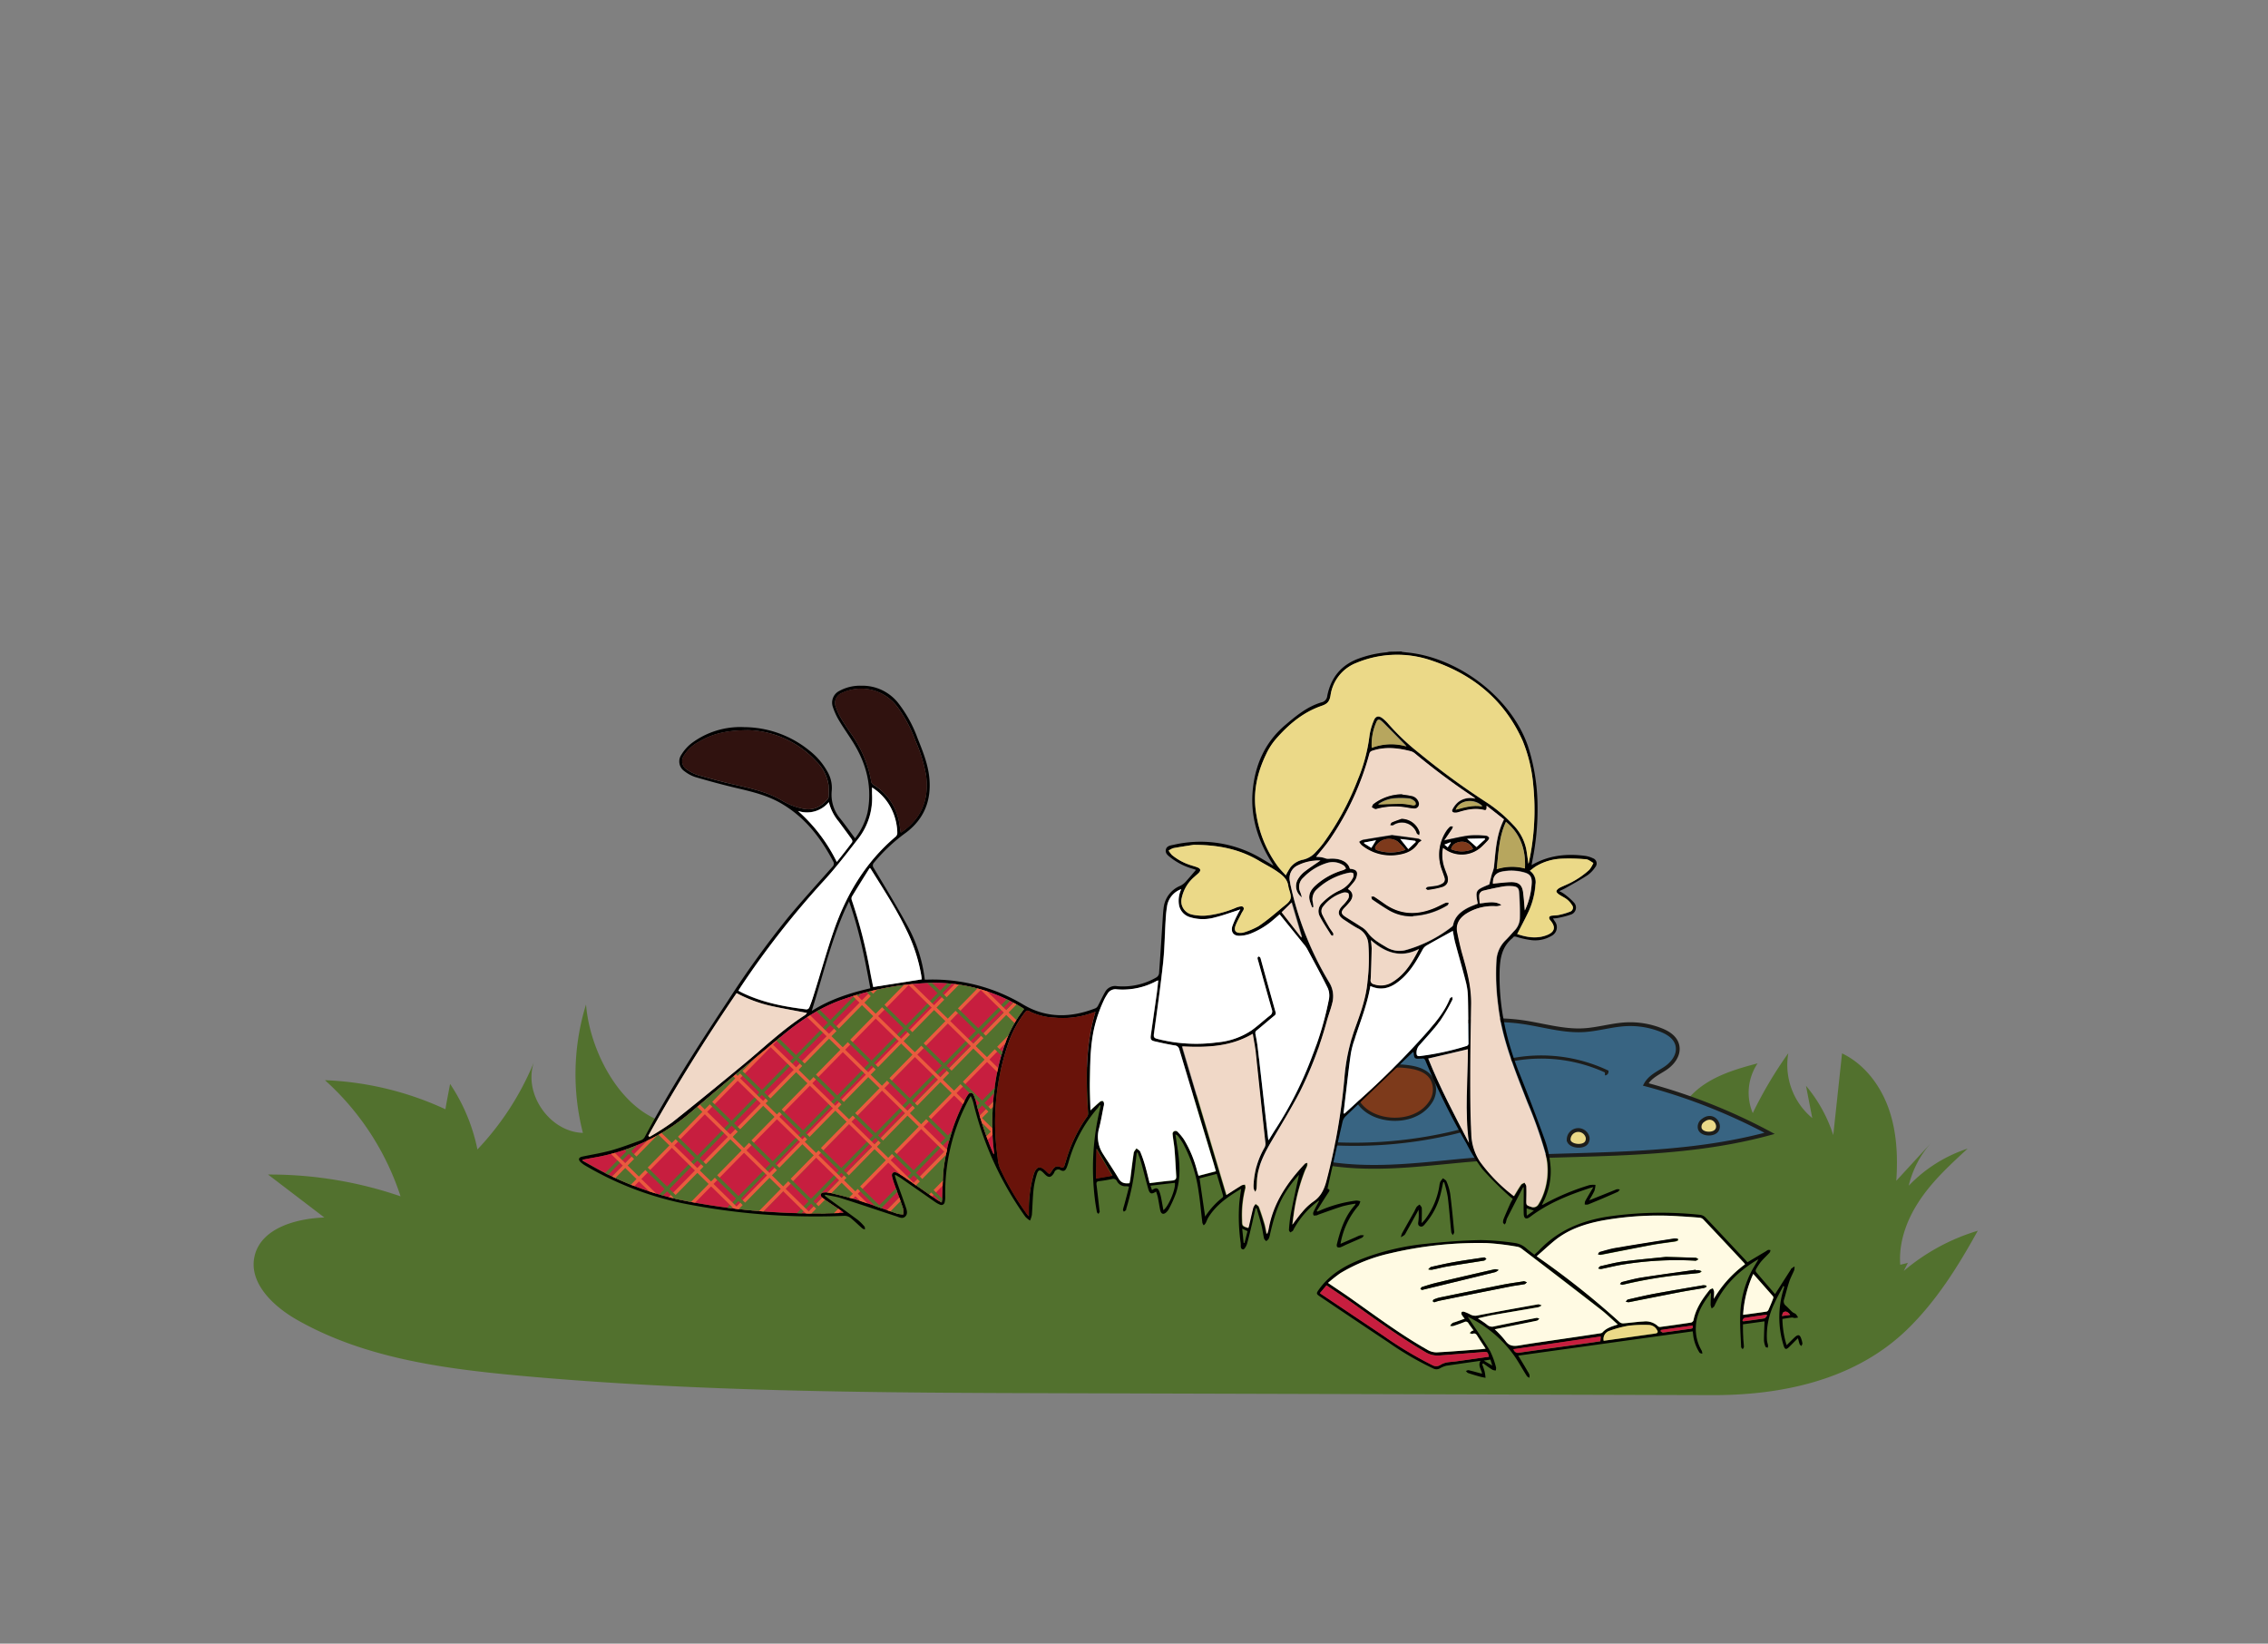 <svg id="Слой_2" data-name="Слой 2" xmlns="http://www.w3.org/2000/svg" xmlns:xlink="http://www.w3.org/1999/xlink" viewBox="0 0 690 500"><rect x="0" y="0" width="690" height="500" fill="#808080" stroke="none"/><defs><style>.cls-1,.cls-5,.cls-7{fill:none;}.cls-2{clip-path:url(#clip-path);}.cls-3{fill:#52712e;}.cls-4{fill:#386482;}.cls-5,.cls-7{stroke:#1d1d1b;stroke-miterlimit:10;}.cls-5{stroke-width:1.15px;}.cls-6{fill:#7d3a1b;}.cls-7{stroke-width:0.96px;}.cls-8{fill:#ebd988;}.cls-9{fill:#c71e3f;}.cls-10{clip-path:url(#clip-path-3);}.cls-11{fill:#ea5a3e;}.cls-12{fill:#f0d8c7;}.cls-13{fill:#fff;}.cls-14{fill:#69130a;}.cls-15{fill:#30120f;}.cls-16{fill:#b7a65e;}.cls-17{fill:#fffae3;}.cls-18{fill:#7d391b;}</style><clipPath id="clip-path"><rect class="cls-1" x="40" y="100" width="580.84" height="411.36"/></clipPath><clipPath id="clip-path-3"><path class="cls-1" d="M283.21,299a89.13,89.13,0,0,0-26.46,4.92c-7.1,2.38-13.22,6.51-18.93,11.25-9.14,7.6-18.28,15.21-27.33,22.92a61.48,61.48,0,0,1-30,14.11l-3.2.59c0,.11-.05.21-.07.32l4.07,2.27A94.67,94.67,0,0,0,210,365.6,206.38,206.38,0,0,0,255.85,369l.82-.06c-.37-.3-.58-.49-.8-.64-1.54-1.05-3.08-2.07-4.61-3.12a7.35,7.35,0,0,1-1.25-1c-.56-.62-.33-1.28.5-1.37a6.37,6.37,0,0,1,2.09.08c2.73.67,5.47,1.29,8.14,2.14,4.11,1.31,8.15,2.8,12.24,4.18a9.07,9.07,0,0,0,1.82.24,6.39,6.39,0,0,0-.07-1.86c-.78-2.36-1.66-4.69-2.49-7a22.58,22.58,0,0,1-.83-2.65c-.24-1.06.46-1.62,1.46-1.17A13.87,13.87,0,0,1,275,358c3.37,2.33,6.71,4.68,10.07,7,.4.28.86.48,1.44.8.06-.55.12-.92.14-1.29.14-3,.13-6.07.45-9.09a62,62,0,0,1,6.56-20.91,9.6,9.6,0,0,1,.86-1.49c.61-.83,1.33-.78,1.75.16a11.17,11.17,0,0,1,.64,1.9,102.88,102.88,0,0,0,5,15.19c.12.3.27.59.41.88a.71.71,0,0,0,.13-.53,72.69,72.69,0,0,1,0-18.17,63.82,63.82,0,0,1,3.78-16.18,36,36,0,0,1,5.27-9.25c-.06-.1-.08-.17-.13-.21l-.4-.25A50.65,50.65,0,0,0,284.28,299h-1.07"/></clipPath></defs><title>S6</title><g class="cls-2"><g class="cls-2"><path class="cls-3" d="M579.16,386.68c.43-.84.86-1.68,1.28-2.52-.77.21-1.54.4-2.32.58-.51-6.55,1.8-13.21,5.38-18.79,4-6.31,9.62-11.46,15.12-16.54A43.6,43.6,0,0,0,580.7,360.7a29.87,29.87,0,0,1,6.78-13l-10.57,11.5c.52-7.45.15-15.08-2.37-22.11s-7.39-13.43-14.13-16.65l-2.67,24.87a44.47,44.47,0,0,0-8.29-15q.94,4.9,1.9,9.81a21,21,0,0,1-7.29-19.73,125.74,125.74,0,0,0-10.81,18.22,16,16,0,0,1,1.47-15.13c-5.81,1.53-11.7,3.25-16.63,6.69s-8.8,8.92-8.83,14.93q-2.94-.64-5.91-1.2c-16.76-4.2-33.69-7.93-50.93-8.33-23.65-.56-47.43,5.17-70.82,1.64-20.09-3-39-12.8-59.31-13.42-22.92-.71-44.44,10.24-66.93,14.7-14.76,2.93-35.61,6.23-50.71,3.52-15.48-2.78-25.27-22.21-26.36-36.45a71.85,71.85,0,0,0-.95,39.07c-10.13-.3-18.18-11.91-14.91-21.5a85.92,85.92,0,0,1-17.18,26.54,55.8,55.8,0,0,0-8.32-19.94c-.47,2.57-1,5.14-1.42,7.71a95.9,95.9,0,0,0-36.65-8.84,81.29,81.29,0,0,1,23,35.32,122.56,122.56,0,0,0-40.31-6.62l17.13,13.07c-8.76.31-19.39,3.32-21.26,11.88-1.74,8,5.63,15.06,12.77,19.15,20.41,11.69,44.47,14.94,67.9,17.09,54.83,5,110,5.18,165.05,5.34L521,424.4c21.3.06,43.49-4.68,59.25-20,8.84-8.58,15.48-19.17,21.45-30a62.49,62.49,0,0,0-22.5,12.22"/><path class="cls-4" d="M444.12,353.14c31.45-3,63.55,0,94.26-8.37a175,175,0,0,0-37.7-14.88c1.32-2.4,3.8-3.45,5.93-4.86s4.22-3.89,3.76-6.72c-.41-2.54-2.66-4-4.74-4.86a25.53,25.53,0,0,0-10.91-1.87c-4.34.22-8.59,1.56-12.93,1.81-6.46.37-12.83-1.72-19.27-2.56-9.07-1.2-18.21.06-27.23,1.48q-23.54,3.72-46.87,8.89c-6.23,1.38-12.91,3.15-17.06,8.76-4.53,6.13-4.31,16.67,1,21.92,7.74,7.62,20.27,0,29.62,1.73,14.24,2.59,27.88.89,42.13-.47"/><path class="cls-5" d="M444.12,353.14c31.45-3,63.55,0,94.26-8.37a175,175,0,0,0-37.7-14.88c1.32-2.4,3.8-3.45,5.93-4.86s4.22-3.89,3.76-6.72c-.41-2.54-2.66-4-4.74-4.86a25.53,25.53,0,0,0-10.91-1.87c-4.34.22-8.59,1.56-12.93,1.81-6.46.37-12.83-1.72-19.27-2.56-9.07-1.2-18.21.06-27.23,1.48q-23.54,3.72-46.87,8.89c-6.23,1.38-12.91,3.15-17.06,8.76-4.53,6.13-4.31,16.67,1,21.92,7.74,7.62,20.27,0,29.62,1.73C416.23,356.2,429.87,354.5,444.12,353.14Z"/><path class="cls-6" d="M427,324.35a13.54,13.54,0,0,0-7.13,1.21c-1.87.74-4.18.47-6,1.35a4.13,4.13,0,0,0-2.11,3.46,8,8,0,0,0,1,4.06c3.07,6,12.1,7.44,17.77,4.78a10.7,10.7,0,0,0,5.06-4.54,6.79,6.79,0,0,0-.06-6.61c-1.73-2.73-5.35-3.43-8.57-3.71"/><path class="cls-7" d="M427,324.35a13.54,13.54,0,0,0-7.13,1.21c-1.87.74-4.18.47-6,1.35a4.13,4.13,0,0,0-2.11,3.46,8,8,0,0,0,1,4.06c3.07,6,12.1,7.44,17.77,4.78a10.7,10.7,0,0,0,5.06-4.54,6.79,6.79,0,0,0-.06-6.61C433.81,325.33,430.19,324.63,427,324.35Z"/><path class="cls-7" d="M400.94,347.63a131.25,131.25,0,0,0,40.49-2.88c3.46-.79,7-1.77,9.85-3.85"/><path class="cls-7" d="M454.31,323.86A47.16,47.16,0,0,1,488.88,326a.63.63,0,0,1-.61.66"/><path class="cls-8" d="M483,346a2.26,2.26,0,0,1-.23,1.44c-.93,1.83-5.53,1.3-5.53-.79A2.92,2.92,0,0,1,483,346"/><path class="cls-5" d="M483,346a2.26,2.26,0,0,1-.23,1.44c-.93,1.83-5.53,1.3-5.53-.79A2.92,2.92,0,0,1,483,346Z"/><path class="cls-8" d="M522.66,342.5c.09,1.07-.56,2.14-2.32,2.32-1.27.13-2.8-.28-3.2-1.49a2.34,2.34,0,0,1,1-2.51c2.41-1.79,4.43,0,4.56,1.68"/><path class="cls-5" d="M522.66,342.5c.09,1.07-.56,2.14-2.32,2.32-1.27.13-2.8-.28-3.2-1.49a2.34,2.34,0,0,1,1-2.51C520.51,339,522.53,340.78,522.66,342.5Z"/><path d="M426.46,198.29c.6.07,1.19.15,1.79.21,15.28,1.57,31.29,13.38,36.55,28.3a60.27,60.27,0,0,1,2.94,16.84A78.73,78.73,0,0,1,466.16,262c-.07.37-.13.74-.2,1.18,5.16-3,10.63-3.56,16.3-2.82a8,8,0,0,1,2.37.73,1.67,1.67,0,0,1,.74,2.64,9.27,9.27,0,0,1-2.35,2.48c-2.21,1.45-4.54,2.72-6.83,4-.52.3-1.08.53-1.82.88a9.4,9.4,0,0,1,1.35.74,20.22,20.22,0,0,1,3.07,2.67,2.23,2.23,0,0,1-1,3.75,27,27,0,0,1-4.14,1.05,11.42,11.42,0,0,1-1.19.09l.54.85a2.92,2.92,0,0,1-.88,4.4,9.78,9.78,0,0,1-6.83,1.26,25.3,25.3,0,0,1-3.9-.9c-.49-.14-.86-.19-1.15.28a.27.27,0,0,1-.07.08c-3.24,2.63-3.84,6.21-3.94,10.13-.26,10.93,2.11,21.29,6.16,31.36,2.54,6.34,5,12.73,7.32,19.14a32.34,32.34,0,0,1,2.05,9.33,20.59,20.59,0,0,1-2.21,10.28l-.47,1c.33-.15.5-.21.65-.3a71.53,71.53,0,0,1,13.85-5.79,7.32,7.32,0,0,1,1.82-.06,8,8,0,0,1-.34,1.86,31.3,31.3,0,0,1-1.59,2.82l.9-.34c2.48-1,5-2,7.45-3a2.53,2.53,0,0,1,1,.07c-.23.25-.4.6-.68.72q-4.48,2-9,3.83a2.81,2.81,0,0,1-1,0,2.7,2.7,0,0,1,.11-1c.76-1.36,1.57-2.7,2.5-4.29-.61.17-1,.26-1.3.37-6.37,2.09-12.54,4.59-17.94,8.68-1.16.88-1.88.57-1.94-.89-.08-2.23,0-4.47,0-6.71,0-.46,0-.93,0-1.41-.13,0-.22,0-.23.06-1.64,3.17-3.29,6.34-4.9,9.52a11.07,11.07,0,0,0-.3,1.2,2.17,2.17,0,0,1-.42.55c-.16-.21-.45-.42-.45-.62a3.11,3.11,0,0,1,.24-1.21c.61-1.48,1.25-2.94,1.9-4.4.23-.52.52-1,.82-1.57-.48-.39-.95-.72-1.36-1.12a105.55,105.55,0,0,1-7.83-7.86,52.29,52.29,0,0,1-4.9-7.86,220,220,0,0,1-12.46-25.14c-.23-.59-.52-.81-1.12-.68a2.58,2.58,0,0,1-.48,0c-1.68.11-1.83,0-2-1.73a2,2,0,0,0-.11-.33c-.2.18-.37.31-.52.45q-10.06,9.59-20.11,19.2a3.4,3.4,0,0,0-.89,1.59c-1.49,6.5-2.93,13-4.39,19.52-.06.28-.13.56-.2.89.93.25.61.67.24,1.23-1.2,1.82-2.35,3.68-3.51,5.53l.22.19,1.1-.47a40.18,40.18,0,0,1,10.7-2.88,4,4,0,0,1,1.24.22,4.27,4.27,0,0,1-.48,1.24,24,24,0,0,0-5.54,11.69l4.81-2.09a7.52,7.52,0,0,1,1.33-.53,3.06,3.06,0,0,1,1,.08c-.21.24-.37.58-.64.7-1.65.76-3.33,1.47-5,2.2a15.08,15.08,0,0,1-1.48.68,1.24,1.24,0,0,1-1-.05c-.17-.11-.2-.58-.13-.86,1.08-4.37,2.45-8.61,5.58-12a2.71,2.71,0,0,0,.1-.35,38.1,38.1,0,0,0-3.94.8c-2.46.76-4.88,1.67-7.31,2.52a3,3,0,0,1-.62.26c-.29,0-.76.11-.87,0a1.13,1.13,0,0,1-.1-.95c.43-1,.95-1.89,1.43-2.82.1-.2.21-.39.36-.67-.16,0-.24,0-.29.06a26.52,26.52,0,0,0-7.49,8.62,1.46,1.46,0,0,1-.28.49,6.47,6.47,0,0,1-.77.45c-.13-.26-.41-.53-.38-.77a43.91,43.91,0,0,1,.56-4.85c.79-4.06,1.69-8.1,2.51-11.93a35.68,35.68,0,0,0-4.48,6c-2.25,3.73-3.35,7.85-4.32,12a6.56,6.56,0,0,1-.43,1.47c-.15.3-.5.5-.76.75-.22-.28-.59-.53-.66-.85-.29-1.24-.42-2.52-.73-3.76-.45-1.82-1-3.61-1.5-5.41l-.34,0c-.34,1.46-.68,2.92-1,4.38-.51,2.14-1,4.3-1.59,6.41-.19.67-.84,1.77-1.17,1.73-1-.11-.67-1.18-.76-1.89a56.49,56.49,0,0,1-.45-12.05c.13-1.48.38-3,.58-4.5-3.91,2.32-7.59,4.83-10,8.75-.33.54-.51,1.16-.81,1.72a3.17,3.17,0,0,1-.58.64,2.61,2.61,0,0,1-.41-.77c-.38-3.11-.64-6.23-1.12-9.33a43.3,43.3,0,0,0-4.79-14.87,23,23,0,0,0-1.46-2.13,1.45,1.45,0,0,0-.83-.54c.19,1.22.36,2.45.56,3.67.77,4.77,1.16,9.55-.39,14.23a40.28,40.28,0,0,1-2.12,4.7,4.17,4.17,0,0,1-.75,1c-.87.87-1.66.66-1.92-.55s-.46-2.64-.73-3.95a18,18,0,0,0-.53-1.74c-1.36.91-1.93.75-2.36-.73-.77-2.67-1.41-5.37-2.15-8-.29-1.06-.71-2.08-1.08-3.13l-.29,0c-.15,1.3-.32,2.6-.46,3.9a70.05,70.05,0,0,1-2.74,13.2c0,.15,0,.35-.13.45a3.43,3.43,0,0,1-.61.45c-.09-.21-.28-.45-.25-.64a14.36,14.36,0,0,1,.38-1.39c.49-1.84,1-3.69,1.46-5.6a5,5,0,0,0-.76-.13,2.89,2.89,0,0,1-2.93-1.56,1.22,1.22,0,0,0-1.45-.63c-1.31.27-2.63.5-4,.66-.69.09-.83.38-.76,1,.32,2.6.61,5.2.9,7.8,0,.16.12.34.07.47a5,5,0,0,1-.36.69c-.17-.19-.45-.37-.49-.58-.24-1.35-.48-2.71-.63-4.07a77.33,77.33,0,0,1,1.59-27.41c.06-.28.1-.56.16-.84l-.26-.24a6.87,6.87,0,0,1-.59.89,42.35,42.35,0,0,0-8.83,16.3,17.71,17.71,0,0,1-.65,1.9c-.41.95-.91,1.18-1.82.75a1.27,1.27,0,0,0-1.94.7,3,3,0,0,1-.3.48c-.71,1-1.39,1.12-2.3.31-.26-.23-.5-.5-.75-.74-1-1-1.53-.9-1.94.46a24.07,24.07,0,0,0-1,4.56c-.28,2.6-.32,5.23-.52,7.84a8,8,0,0,1-.56,1.71,7,7,0,0,1-1.41-1.14,100,100,0,0,1-15.78-34.45,9,9,0,0,0-.87-2.29c-.29.5-.59,1-.84,1.5A60.12,60.12,0,0,0,287.57,364a6.17,6.17,0,0,1-.17,1.71,1,1,0,0,1-1.45.74,7,7,0,0,1-1.35-.73l-10.38-7.23c-.57-.39-1.18-.72-1.77-1.08l-.22.15c.19.62.36,1.24.58,1.85.92,2.62,1.9,5.22,2.78,7.85.3.91.66,2-.18,2.81s-1.82.23-2.71-.06c-5.58-1.83-11.14-3.72-16.73-5.5-1.59-.51-3.28-.73-4.92-1.08,0,.1-.08.2-.13.3l1.08.84c3,2.18,6,4.33,9,6.55a14.89,14.89,0,0,1,2,2c.17.19.11.59.15.89a2.52,2.52,0,0,1-.79-.32c-1.23-1.07-2.38-2.23-3.65-3.24a3,3,0,0,0-1.81-.59A206.3,206.3,0,0,1,207.46,366a97.93,97.93,0,0,1-29.26-11.35,8.16,8.16,0,0,1-1.55-1.12c-.81-.77-.62-1.44.48-1.68,3-.64,6-1.1,8.89-1.91s6-2,9-3.07a2.29,2.29,0,0,0,1.11-.95c7.58-14.31,16.31-27.9,25.26-41.38A291.86,291.86,0,0,1,239.83,279c4.34-5.21,8.9-10.22,13.4-15.29a1.3,1.3,0,0,0,.21-1.74c-3.75-7.11-8.51-13.28-15.56-17.44-4.24-2.52-8.94-3.67-13.68-4.77-4.25-1-8.47-2.15-12.66-3.37a10.8,10.8,0,0,1-3.27-1.76,3.59,3.59,0,0,1-1-5,13,13,0,0,1,3.14-3.54,24.73,24.73,0,0,1,16-4.89,31.65,31.65,0,0,1,19.67,7,21.24,21.24,0,0,1,5.85,6.89,9.78,9.78,0,0,1,1.11,5.47,11.31,11.31,0,0,0,2.72,8.61c1.48,1.88,2.87,3.83,4.38,5.85a20.73,20.73,0,0,0,3.77-7.77c1.51-7.6-.19-14.59-4.18-21.1-1.41-2.31-3-4.52-4.4-6.85a20.55,20.55,0,0,1-1.92-4.15,4,4,0,0,1,2-5,13.11,13.11,0,0,1,6.64-1.55A13.86,13.86,0,0,1,273.37,214a39.15,39.15,0,0,1,5.78,10.55c1.51,3.8,3.08,7.59,3.54,11.7.78,6.94-1.36,12.73-7,17a52.26,52.26,0,0,0-9.77,9.14,1.23,1.23,0,0,0-.09,1.67c3.51,5.9,7.1,11.76,10.38,17.78A45.14,45.14,0,0,1,281.35,298l.93,0a53.55,53.55,0,0,1,29.07,7.63c7.08,4.17,14.52,4,22,1.06a1.9,1.9,0,0,0,.76-.88c.74-1.38,1.37-2.82,2.16-4.16a3.47,3.47,0,0,1,3.59-1.65,20.22,20.22,0,0,0,12-2.7,1.74,1.74,0,0,0,.76-1.18c.39-5.26.71-10.52,1.06-15.78.09-1.37.15-2.75.33-4.1a8.22,8.22,0,0,1,5.11-6.79,5.59,5.59,0,0,0,1.74-1.37c1-1.12,2-2.31,3-3.47l-.91-.31a19.51,19.51,0,0,1-6.66-3.3c-.8-.65-1.85-1.3-1.6-2.52s1.5-1.3,2.46-1.51a36.24,36.24,0,0,1,26.61,4.19c1.15.67,2.3,1.37,3.69,2.2-.26-.46-.38-.69-.51-.91-4.16-6.58-6.48-13.75-5.86-21.55s3.59-14.94,9.82-20.24c3.36-2.86,6.77-5.7,11.13-7a2.19,2.19,0,0,0,1.77-2c1.07-5.35,4.05-9.22,9.26-11.21a33.05,33.05,0,0,1,8.67-2,7.52,7.52,0,0,0,.92-.19l3.84-.08M311.47,307c-.06-.1-.08-.17-.13-.21l-.4-.25A50.58,50.58,0,0,0,283.21,299a89.13,89.13,0,0,0-26.46,4.92c-7.1,2.38-13.22,6.51-18.93,11.25-9.15,7.6-18.28,15.21-27.33,22.92a61.48,61.48,0,0,1-30,14.11l-3.2.59c0,.11-.05.21-.07.32l4.07,2.27A94.67,94.67,0,0,0,210,365.6,206.38,206.38,0,0,0,255.85,369l.82-.06c-.37-.3-.58-.49-.8-.64-1.54-1.05-3.08-2.07-4.61-3.12a7.35,7.35,0,0,1-1.25-1c-.56-.62-.33-1.28.5-1.37a6.37,6.37,0,0,1,2.09.08c2.73.67,5.47,1.29,8.14,2.14,4.11,1.31,8.15,2.8,12.24,4.18a9.07,9.07,0,0,0,1.82.24,6.39,6.39,0,0,0-.07-1.86c-.78-2.36-1.66-4.69-2.49-7a23.19,23.19,0,0,1-.83-2.65c-.24-1.06.46-1.62,1.46-1.17A13.87,13.87,0,0,1,275,358c3.37,2.33,6.71,4.68,10.07,7,.4.28.86.48,1.44.8.06-.55.12-.92.14-1.29.14-3,.13-6.07.45-9.09a62,62,0,0,1,6.56-20.91,9.6,9.6,0,0,1,.86-1.49c.61-.83,1.33-.78,1.75.16a11.17,11.17,0,0,1,.64,1.9,102.88,102.88,0,0,0,5,15.19c.12.3.27.59.41.88a.71.71,0,0,0,.13-.53,72.69,72.69,0,0,1,0-18.17,63.82,63.82,0,0,1,3.78-16.18,36,36,0,0,1,5.27-9.25M465,262.74c.07-.26.14-.46.18-.68A75.35,75.35,0,0,0,466.48,239a46,46,0,0,0-3.25-13.65c-5.54-12.36-15.12-20.2-27.79-24.41a32.17,32.17,0,0,0-22.7.72,12.52,12.52,0,0,0-7.95,10c-.34,1.93-1.08,2.54-2.78,3.13-5.68,2-10.11,5.78-14,10.26a20.21,20.21,0,0,0-2.86,4.52c-2.8,5.83-4.09,11.93-2.9,18.42a36,36,0,0,0,6.51,15.59c.76,1,1.67,1.89,2.42,2.74a19,19,0,0,1,1.49-2.56,6.6,6.6,0,0,1,3.82-2.23,7.29,7.29,0,0,0,3.85-2.36,27.9,27.9,0,0,0,2.24-2.62,84.43,84.43,0,0,0,10.48-19.32,50.75,50.75,0,0,0,3.57-13.36,18.54,18.54,0,0,1,1.36-4.75c.53-1.3,1.52-1.44,2.64-.56a12.07,12.07,0,0,1,1.78,1.72,69.41,69.41,0,0,0,9.32,8.82,222.59,222.59,0,0,0,19.93,14.63,43.54,43.54,0,0,1,8.75,7.28,14.92,14.92,0,0,1,3.92,7.33c.26,1.45.43,2.91.66,4.45m-63.34-.94a14.49,14.49,0,0,0-6.81,1.46,4.28,4.28,0,0,0-2.41,4.94c.05.38.12.76.2,1.13a97.22,97.22,0,0,0,11.69,29.43,8.07,8.07,0,0,1,1.1,5.9c-.41,1.89-1.11,3.72-1.66,5.58a118.14,118.14,0,0,1-8.35,22c-2.7,5.15-5.75,10.11-8.69,15.12-1.94,3.33-3.71,6.72-4.23,10.6-.16,1.2-.13,2.43-.23,3.63a3.66,3.66,0,0,1-.37,1,3.48,3.48,0,0,1-.51-1,7.82,7.82,0,0,1,0-1.53,24.7,24.7,0,0,1,3.27-10.91,2.49,2.49,0,0,0,.31-1.35q-1.49-13.81-3.05-27.62c-.22-1.88-.6-3.74-.91-5.69-6.78,4-14.09,4.19-21.46,3.83,4.5,15.11,9,30.13,13.46,45.2,1.57-1,3.09-2,4.64-2.94a2.93,2.93,0,0,1,1-.18,2.38,2.38,0,0,1,.14,1,33,33,0,0,0-1,9.89c0,1.66.09,1.71,1.87,2.28.06-.2.14-.41.19-.62.44-1.86.84-3.73,1.33-5.59a4.22,4.22,0,0,1,.71-1.12c.36.31.9.55,1,.94.63,1.66,1.17,3.37,1.68,5.08.29,1,.44,2,.65,3h.24c.14-.51.31-1,.4-1.52,1.41-7.83,5.69-14.06,11-19.71.16-.16.48-.18.72-.27a2.25,2.25,0,0,1,0,.85c-.19.57-.51,1.1-.73,1.66a57.82,57.82,0,0,0-3.37,13.44c-.13.88-.23,1.76-.37,2.84,1.08-1.4,1.92-2.64,2.92-3.75a17.46,17.46,0,0,1,3.32-3.17c2.54-1.66,3.53-4,4.24-6.87A187.11,187.11,0,0,0,409,328.11a58.68,58.68,0,0,1,3.26-15.41c1.68-4.63,3.37-9.29,3.79-14.28a59.15,59.15,0,0,0,.24-11.29,5.66,5.66,0,0,0-3.2-4.76c-1.44-.76-2.78-1.71-4.15-2.59-2-1.3-2.16-2.58-.49-4.35a11.88,11.88,0,0,0,1.67-2,1.9,1.9,0,0,0,.13-1.66c-.22-.32-1.1-.4-1.61-.26a12.09,12.09,0,0,0-6,4.07,2.25,2.25,0,0,0-.38,2.52c.63,1.32,1.36,2.6,2.09,3.86.38.66.89,1.25,1.27,1.91.11.18,0,.5-.05.76-.22-.08-.54-.1-.63-.26-1.18-1.89-2.41-3.75-3.45-5.72a3.36,3.36,0,0,1,.77-4.05,17.71,17.71,0,0,1,5.18-3.72,8.54,8.54,0,0,0,4.18-3.93,1.72,1.72,0,0,0,.07-1.33c-.14-.22-.83-.25-1.23-.17a19.93,19.93,0,0,0-9.77,5,4,4,0,0,0-1.25,4.09,12.12,12.12,0,0,1,.15,1.35l-.39.1a15.2,15.2,0,0,1-.81-2.32c-.38-2,.69-3.36,2.06-4.57a21.23,21.23,0,0,1,8.18-4.45,4.26,4.26,0,0,0,.88-.49c-.22-.3-.37-.69-.66-.88a6,6,0,0,0-4.76-.9,16.51,16.51,0,0,0-7.48,4.47,3.77,3.77,0,0,0-1,4.54c.18.43.29.9.49,1.55a4.17,4.17,0,0,1-1.35-5.3,8.46,8.46,0,0,1,2-2.4c1.57-1.24,3.27-2.32,4.92-3.47m-42.33,8.72a6.62,6.62,0,0,0-4.27,4.91,37.23,37.23,0,0,0-.48,4.47c-.27,4.37-.31,8.76-.78,13.11-.78,7.23-1.82,14.44-2.8,21.65-.11.86.11,1.16.93,1.38a47.57,47.57,0,0,0,18.44,1.07,22,22,0,0,0,10.46-3.7c1.91-1.39,3.65-3,5.51-4.46a1.46,1.46,0,0,0,.59-1.79c-1.42-4.94-2.79-9.89-4.17-14.84a3.23,3.23,0,0,1-.2-.83.6.6,0,0,1,.31-.49c.14,0,.38.14.5.28a1.4,1.4,0,0,1,.2.54c1.48,5.35,3,10.71,4.47,16.05a.92.92,0,0,1-.36,1.13c-1.77,1.47-3.52,3-5.3,4.43a1,1,0,0,0-.45,1.11c.29,1.44.55,2.89.72,4.35,1,8.56,2,17.13,2.93,25.7.09.73.17,1.46.27,2.28a3.24,3.24,0,0,0,.25-.24c.54-.87,1.06-1.75,1.61-2.61A114.06,114.06,0,0,0,399.32,321a97.84,97.84,0,0,0,4.95-17.08,5.77,5.77,0,0,0-.37-3.32c-2-4-4.16-8-6.29-11.95a9.7,9.7,0,0,0-1-1.4l-6.87-8.49-.47-.6c-.55.47-1,.89-1.51,1.3a24.18,24.18,0,0,1-7.37,4.58,10.43,10.43,0,0,1-3.35.65c-1.83,0-2.7-1.2-2.16-2.95a29.88,29.88,0,0,1,1.64-3.66c.2-.41.44-.8.79-1.42l-1.23.43c-2.16.68-4.29,1.47-6.48,2A13.32,13.32,0,0,1,362,279a4.76,4.76,0,0,1-3.32-3.86,8.13,8.13,0,0,1,.7-4.59m50.7-.09c1.55.92,1.84,2.24.73,3.79a22.37,22.37,0,0,1-1.73,1.92c-1.16,1.26-1.09,1.91.33,2.82s3.1,1.91,4.62,2.92a6.79,6.79,0,0,1,1.9,1.57c1.45,2.12,3.58,3.35,5.69,4.59a7.69,7.69,0,0,0,6,1,40.66,40.66,0,0,0,14.11-7.11,1.07,1.07,0,0,0,.38-.52c.51-2.57,2.28-4.07,4.43-5.21,1-.51,2-.87,3.07-1.29-.75-4.1-.75-4.1,3.52-5.87.28-1.15.52-2.19.8-3.22a13.27,13.27,0,0,0,.61-1.95c.52-4.94.69-9.94,3.06-14.6l-5.28-4.15c0,.78.08,1.51-.77,1.3-2.73-.69-5.32-.1-7.91.7a3,3,0,0,1-1,.11c-.65,0-1-.47-.71-1a7.29,7.29,0,0,1,1.7-2.2,5.94,5.94,0,0,1,5.26-1.05c-.3-.27-.37-.36-.47-.43a206.3,206.3,0,0,1-17.91-13.33,3.38,3.38,0,0,0-1.25-.67c-3.89-1-7.79-1.46-11.71-.14a1.19,1.19,0,0,0-.9.94,85.22,85.22,0,0,1-11.66,25.5c-1.37,2.09-3.06,4-4.53,5.83a8.12,8.12,0,0,1,2.45.31,3,3,0,0,0,1.57.25c2.51-.22,5.57.52,6.24,3.05,1.74.18,2.34.66,2.17,1.88a4.23,4.23,0,0,1-.66,1.76c-.62.89-1.38,1.67-2.12,2.54m-78.32,67.32c1-.93,2-1.81,2.93-2.63a1,1,0,0,1,.84-.2c.21.1.33.5.37.78a2.5,2.5,0,0,1-.12.85c-.44,2.19-.81,4.4-1.36,6.56a9.49,9.49,0,0,0,1.06,7.71c1.63,2.59,3.36,5.12,4.91,7.75.81,1.37,1.9,1.48,3.26,1.33.08-.44.18-.84.24-1.24.34-2.66.65-5.33,1.05-8,.08-.48.54-.91.83-1.36.4.35,1,.63,1.17,1.08a37.74,37.74,0,0,1,1.45,4.15c.5,1.73.91,3.49,1.38,5.35,2.33-.28,4.58-.59,6.83-.78.93-.08,1.33-.41,1.27-1.33-.17-2.64-.28-5.29-.5-7.92-.12-1.59-.44-3.16-.59-4.75a.89.89,0,0,1,1.58-.74,14.61,14.61,0,0,1,1.88,2.28,35,35,0,0,1,3.94,9.42c.14.51.3,1,.47,1.59l5.28-1.38c-.31-1.06-.56-2-.84-2.9q-5.16-17.08-10.3-34.18a1.51,1.51,0,0,0-1.44-1.2c-2-.34-4-.77-6-1.23-1.17-.26-1.39-.66-1.22-1.85.6-4.27,1.22-8.53,1.82-12.8.17-1.27.29-2.55.44-3.91-.26.09-.35.11-.43.15a21.7,21.7,0,0,1-12.2,2.58,2.75,2.75,0,0,0-2.81,1.39,17,17,0,0,0-.88,1.48,42.48,42.48,0,0,0-3.34,9.76c-1,5.07-1.05,10.22-1.14,15.36-.05,3,.11,6,.17,8.81m128.88,26.17c.77-1.24,1.43-2.41,2.19-3.5.21-.31.7-.44,1.06-.65.2.38.54.74.55,1.12.07,1.4,0,2.81,0,4.22s0,1.54,1.42,2a1.76,1.76,0,0,0,2.25-.75,15.67,15.67,0,0,0,1-1.85,20.65,20.65,0,0,0,1-14.13,131.42,131.42,0,0,0-5.35-15.06c-3.76-9.66-7.78-19.23-8.95-29.7a72.14,72.14,0,0,1-.51-13.38,9.3,9.3,0,0,1,2.69-6.18c.93-.92,1.77-1.92,2.67-2.88a5.74,5.74,0,0,0,1.76-3.75c.07-2.7,0-5.41-.23-8.11-.09-1.3-.73-1.73-2.07-1.8a12.61,12.61,0,0,0-2.68.08q-3,.54-6,1.27a1.61,1.61,0,0,0-1.35,1.65c0,.75.1,1.5.16,2.24,2.29-.19,4.5-.88,6.59.46a3.48,3.48,0,0,1-1.71.4,15.05,15.05,0,0,0-9,2.27c-2,1.32-3.22,3.15-2.72,5.67.46,2.28.95,4.56,1.59,6.8,1.4,4.92,2.72,9.85,2.64,15-.1,7.48-.25,14.95-.26,22.43,0,5.68,0,11.37.31,17a16.06,16.06,0,0,0,2.63,8.52,50.36,50.36,0,0,0,10.38,10.55M333.25,307.84a3.15,3.15,0,0,0-.36.09,26.6,26.6,0,0,1-11.95,1.67,19.35,19.35,0,0,1-7.22-1.68c-1.3-.66-1.3-.71-2.18.46a32.65,32.65,0,0,0-4.66,8.66,74,74,0,0,0-3.34,35.14,11,11,0,0,0,.68,3.15,84.58,84.58,0,0,0,8.22,14c.13.18.3.33.59.65,0-.77,0-1.31,0-1.85a38.44,38.44,0,0,1,1.47-10.88c.81-2.5,2-2.76,3.82-.93,1,1,1,1,1.76-.23s1.42-1.56,2.59-1.06c.77.33,1.05.07,1.23-.61.09-.34.23-.67.33-1a44.47,44.47,0,0,1,6.55-13.78,1.66,1.66,0,0,0,.27-1.05c-.65-10.32-.83-20.61,2.24-30.78m75.49,30.81.27.12,4.3-3.92a250,250,0,0,0,21.36-21.46c2.52-2.94,4.95-5.94,6.4-9.6.09-.25.46-.39.71-.58,0,.31.2.7.07.92a55.57,55.57,0,0,1-3.69,6.35c-1.94,2.61-4.16,5-6.32,7.45a3.25,3.25,0,0,0-.89,2.31c0,.87.25,1.1,1.11,1a80,80,0,0,0,13.93-3,.86.86,0,0,0,.76-1c-.07-4.63-.06-9.27-.17-13.9a20.19,20.19,0,0,0-.59-4.45c-1-4-2.19-8-3.26-12-.34-1.27-.53-2.59-.76-3.71-2.66,1.47-5.32,2.92-7.94,4.42a3.15,3.15,0,0,0-1.16,1.16c-1.71,3.15-3.47,6.27-6.13,8.74-2.81,2.61-5.9,4.23-9.83,2.46-1,5.67-3.11,10.91-4.83,16.28A26.39,26.39,0,0,0,411,320.6c-.57,3.92-1,7.86-1.47,11.78-.26,2.09-.49,4.18-.74,6.27M265.26,239.51c0,.81,0,1.38,0,2a20.15,20.15,0,0,1-4,13.41c-3.36,4.35-6.72,8.72-10.4,12.77a267.05,267.05,0,0,0-25.64,32.72l-.61,1,.92.49c6.25,3.09,13,4.37,19.82,5.19a1,1,0,0,0,.8-.53c.49-1.18.92-2.39,1.3-3.61,2-6.48,3.86-13,6.06-19.46,3.85-11.25,9.77-21.2,19-29a1.62,1.62,0,0,0,.44-1.15,17.28,17.28,0,0,0-1.69-7.13,16.24,16.24,0,0,0-6-6.66m-38.1-17.41c-6.6.06-10.72,1.26-14.54,3.52a11.75,11.75,0,0,0-4.47,4.1,3,3,0,0,0,.95,4.43,12.29,12.29,0,0,0,3.33,1.64c3.84,1.09,7.69,2.14,11.57,3,4.91,1.12,9.8,2.22,14.15,4.87a20.37,20.37,0,0,0,6,2.28c3.19.77,5.61-.49,7.64-2.82a1.24,1.24,0,0,0,.3-.67,29.47,29.47,0,0,0,0-3.64,12.45,12.45,0,0,0-3.77-7.27,29.28,29.28,0,0,0-21.12-9.46M274,253.21c.05,0,.08,0,.11,0a1.49,1.49,0,0,0,.25-.13c6.06-4.19,8.32-10,7.38-17.2a45.07,45.07,0,0,0-3.22-10.5A40.9,40.9,0,0,0,273,215a13.78,13.78,0,0,0-16.81-4.21,3.3,3.3,0,0,0-1.84,4.46,17.23,17.23,0,0,0,1.43,3.12c.9,1.54,1.89,3,2.9,4.51a35.81,35.81,0,0,1,6.43,15.1,1.49,1.49,0,0,0,.69.81,16.85,16.85,0,0,1,7.6,10.63c.29,1.26.42,2.56.63,3.84M363.17,257c-1.33.21-3.76.56-6.17,1a5.62,5.62,0,0,0-1.48.76,8.51,8.51,0,0,0,1,1.33,16.94,16.94,0,0,0,5.79,3.12c.66.22,1.34.4,2,.66,1,.39,1.07.94.37,1.67-.4.41-.86.76-1.28,1.16a11.59,11.59,0,0,0-3.89,6.44,4.12,4.12,0,0,0,3.21,5.09,14.84,14.84,0,0,0,4.26.29,31.57,31.57,0,0,0,9.22-2.47c.6-.23,1.59-.49,1.92-.2.68.61-.11,1.32-.41,1.95-.6,1.24-1.33,2.42-1.81,3.69-.64,1.65,0,2.43,1.82,2.28a1.84,1.84,0,0,0,.57-.09,23,23,0,0,0,4.55-1.92c2.52-1.72,4.86-3.72,7.22-5.67,1-.81,2.28-1.68,2.55-2.75s-.51-2.57-.7-3.89c-.29-2.11-1.81-3.25-3.33-4.3-1.74-1.19-3.63-2.14-5.44-3.23-5.8-3.49-12.15-4.88-20-4.92M197.23,345.51l.35.35a78.75,78.75,0,0,0,6.91-4.43c7.18-5.69,14.27-11.5,21.34-17.33,6.31-5.2,12.2-10.91,19.12-15.34a3,3,0,0,0,.55-.62c-3.74-.73-7.38-1.35-11-2.15a41.83,41.83,0,0,1-10.41-3.88c-9.62,14.11-18.61,28.53-26.87,43.4m83.15-47.58c0-.36-.07-.8-.14-1.24a50.22,50.22,0,0,0-4.55-13.86c-3.1-6.46-7-12.43-10.81-18.51,0-.07-.12-.11-.32-.27-1.84,2.94-3.65,5.82-5.42,8.74a1.45,1.45,0,0,0,0,1.08,149.32,149.32,0,0,1,5.6,21.95c.29,1.52.61,3,.89,4.43l14.71-2.32M258.3,274.19c-.63,1.35-1.16,2.4-1.62,3.49-4.12,9.61-6.54,19.79-9.73,29.86,5.49-3.5,11.53-5.44,17.82-6.9-1.63-8.92-3.36-17.7-6.47-26.45m203.28,10c3,1,6.08,1.51,9.18.22,2.2-.92,2.52-2.35,1-4.2-.1-.12-.21-.24-.3-.37-.47-.68-.29-1.13.55-1.25s1.42-.06,2.1-.21a20.51,20.51,0,0,0,3.46-1,1.27,1.27,0,0,0,.59-2.06,6.76,6.76,0,0,0-1.51-1.69c-.73-.57-1.6-.94-2.36-1.46-.36-.25-.85-.67-.84-1s.5-.77.88-1c.68-.41,1.43-.69,2.15-1a25.53,25.53,0,0,0,7-4.55,9.3,9.3,0,0,0,1.21-2.06c-.73-.39-1.44-1.06-2.2-1.12a57.19,57.19,0,0,0-7.63-.18,16.42,16.42,0,0,0-7.55,2.26c-.63.38-1.2.87-1.92,1.4a4.18,4.18,0,0,1,1.7,4.19,23.36,23.36,0,0,1-2.25,8.56c-1.05,2.19-2.2,4.34-3.34,6.57m-14.66,63.52c-1.34-9.52-.37-19-.33-28.54L434.52,322c3.53,8.84,8,17.24,12.4,25.7M252.15,244a8.62,8.62,0,0,1-9.36,2.67,50.24,50.24,0,0,1,11.79,15.5c1.63-2.06,3.18-4,4.67-6a1,1,0,0,0-.14-.89c-1.28-1.79-2.59-3.55-3.9-5.32a14.85,14.85,0,0,1-3.06-6m179.56,44.67c-5.52,2.86-10.21,1.19-14.64-2.7a21.23,21.23,0,0,1,.24,2.51c-.06,3.15-.14,6.31-.31,9.46a1.18,1.18,0,0,0,.94,1.44,6.48,6.48,0,0,0,5.77-.71c3.82-2.36,6-6.08,8-10m32.23-24.49c.28-5.66-1.31-10.47-5.77-14.17-2.16,4.56-2.26,9.46-2.82,14.39a15.34,15.34,0,0,1,8.59-.22m-99,94.31c.57,3.9,1.12,7.71,1.7,11.64a24.06,24.06,0,0,1,5.32-5.82.69.69,0,0,0,.14-.58c-.62-2.17-1.27-4.33-1.93-6.58l-5.23,1.34m99-81.56a22.05,22.05,0,0,0,2.1-8.55c0-1.77-.61-2.55-2.33-3a14.31,14.31,0,0,0-6.82-.23c-1.86.39-2.73,1.58-2.65,3.65l.64-.09c1.68-.14,3.36-.39,5.05-.39,2.21,0,3.21.92,3.49,3.12.24,1.83.35,3.67.52,5.51m-36-49.87c-.29-.33-.42-.49-.57-.64-1.92-2-3.83-3.92-5.76-5.87-.47-.48-.95-1-1.46-1.38s-1-.39-1.3.28a17.57,17.57,0,0,0-.94,2.6,18,18,0,0,0-.54,5.44,16.48,16.48,0,0,1,10.57-.43m-77.46,135c1.31-.9,1.84-.73,2.33.67a11.94,11.94,0,0,1,.44,1.66c.25,1.24.46,2.48.69,3.76,1.57-1.08,3.81-6.51,3.5-8.31l-7.43.87.47,1.35m-12-4.44-4.85-8.24c0,3.09-.09,6.06-.13,9.09l5-.85m57.48-72.48.15-.17c-1-3.46-2-6.93-3.09-10.48l-3,2.95,6,7.7m46.91-38.86c2.72-.77,5.29-1.52,8.14-1-2.45-2.55-7.05-2-8.14,1M378.36,378.1l.26,0c.3-1.17.6-2.35.92-3.57l-1.62-.77c.16,1.59.3,3,.44,4.32m86.09-10.5c0,.71,0,1.37.05,2.23l2.16-1.55-2.21-.68"/><path d="M540,393.72l4.77-7.44c.07-.11.09-.26.18-.33.31-.25.65-.47,1-.7a3.72,3.72,0,0,1-.09,1.12c-.46,1.15-1.09,2.25-1.48,3.42-.61,1.81-1.06,3.68-1.6,5.51a1.62,1.62,0,0,0,.51,1.88c.69.6,1.3,1.32,2,1.94.32.28.79.39,1.09.67a4.66,4.66,0,0,1,.65,1,5.64,5.64,0,0,1-1,.15c-.31,0-.62-.17-.91-.14-.92.11-1.84.27-2.85.42a28.31,28.31,0,0,0,1.28,8c.89-.87,1.64-1.64,2.42-2.38,1.08-1,1.64-.88,2.07.55a6,6,0,0,1,.31,1.3c0,.25-.2.52-.31.78-.18-.19-.45-.35-.53-.57-.2-.53-.31-1.08-.51-1.8-1,.95-1.78,1.78-2.62,2.59-1,1-1.38.87-1.78-.47a28.89,28.89,0,0,1,.12-17.36c0-.12.06-.25.08-.37s0-.13-.25-.3c-.91,1.77-1.93,3.5-2.73,5.31a22.29,22.29,0,0,0-2.25,11.24c.05.54.25,1.05.33,1.59a2.23,2.23,0,0,1-.11.66c-.24-.1-.62-.15-.67-.32a6,6,0,0,1-.46-1.93c0-1.91.1-3.81.17-5.78l-6.57.9c0,1.3,0,2.57.09,3.83,0,1,.17,2,.2,3,0,.25-.23.51-.36.76-.17-.23-.47-.45-.48-.69-.13-3.35-.41-6.71-.26-10.05a31.17,31.17,0,0,1,3.18-12.54c.68-1.35,1.51-2.63,2.34-4.07a5.79,5.79,0,0,0-.59.28c-5.58,3.42-10.09,7.82-12.79,13.89-.14.32-.54.52-.82.78a3.63,3.63,0,0,1-.34-1.06c0-1.15.07-2.3.12-3.44l-.24-.22a3.82,3.82,0,0,1-.32.64c-2.16,2.87-3.92,5.92-4.06,9.64a13,13,0,0,0,1.82,7.33,2.77,2.77,0,0,1,.14.89c-.29-.12-.71-.16-.85-.38A12.7,12.7,0,0,1,515.1,406c0-.28-.07-.56-.13-1l-53.06,7.39c1,1.67,2,3.28,2.91,4.89a4,4,0,0,1,.49.93,3.13,3.13,0,0,1,0,.92c-.27-.17-.63-.28-.78-.52-1.36-2.12-2.56-4.36-4-6.4a37.17,37.17,0,0,0-14-11.66l.36.57c2.16,3.27,4.43,6.48,6.44,9.85a25.41,25.41,0,0,1,1.82,5,2.45,2.45,0,0,1-.1.95,2.88,2.88,0,0,1-1-.23c-1-.61-1.86-1.28-2.79-1.93l-.32.24c.25.75.55,1.49.74,2.26a14.67,14.67,0,0,1,.27,1.88c-.58-.12-1.18-.21-1.76-.38-1.19-.33-2.38-.68-3.55-1.08-.27-.09-.45-.41-.68-.62.28-.08.58-.3.83-.24,1.36.32,2.7.7,4.09,1.07-.12-1.24-1.38-2.42-.45-3.93-3.53.5-7,1-10.41,1.5a7.19,7.19,0,0,0-2,.83,2.12,2.12,0,0,1-2,0,93.22,93.22,0,0,1-13.57-7.9q-10.53-7-21-14.08c-1-.68-1-.9-.3-1.89,3.88-5.53,9.6-8.24,15.72-10.38A75.59,75.59,0,0,1,434,378.35c5.49-.58,11-1,16.53-1.11a81.43,81.43,0,0,1,10.19.86,6.62,6.62,0,0,1,3.69,1.7c.74.65,1.55,1.22,2.39,1.88.54-.5,1.08-.95,1.56-1.45,5.63-5.89,12.69-8.83,20.6-10.1a111.64,111.64,0,0,1,28.29-.57,2.77,2.77,0,0,1,1.63.82c4.1,4.31,8.15,8.66,12.22,13,.17.18.34.38.53.6l5.75-3.42a2,2,0,0,1,.57-.34,2.16,2.16,0,0,1,.7.08c-.08.24-.09.55-.25.72-.86.94-1.81,1.8-2.63,2.77a15.77,15.77,0,0,0-1.53,2.32.91.91,0,0,0,0,.83c1.91,2.26,3.86,4.49,5.84,6.78m-47.83,9.19c-1.82-1.61-3.41-3.18-5.16-4.54q-12-9.33-24.17-18.55a3,3,0,0,0-1.39-.58,78.31,78.31,0,0,0-9.11-1.09,116.22,116.22,0,0,0-29.38,3.1,50.53,50.53,0,0,0-15.24,6.06,43.85,43.85,0,0,0-3.72,2.94c2.49,1.68,4.79,3.18,7,4.76,7.62,5.38,15.1,11,23.24,15.58a5.53,5.53,0,0,0,2.78.79c4.5-.23,9-.61,13.48-.95.42,0,.85-.1,1.45-.17-.91-1.39-1.75-2.63-2.53-3.9-.36-.59-.72-.89-1.46-.62-.23.09-.58-.14-.88-.23.22-.21.44-.45.68-.64a2.06,2.06,0,0,1,.53-.15c-.56-.78-1.1-1.45-1.56-2.17a.89.89,0,0,0-1.28-.38c-1.13.45-2.27.85-3.42,1.22a2.25,2.25,0,0,1-.85-.05,1.7,1.7,0,0,1,1.39-1.14l3-1.06a10.12,10.12,0,0,1-.91-1.23.94.94,0,0,1,0-.77c.07-.13.48-.2.68-.13a11,11,0,0,1,1.93.83,3.23,3.23,0,0,0,2.44.27c6-1.17,12.11-2.26,18.18-3.34.35-.06.76.2,1.14.31a3.61,3.61,0,0,1-1.05.57c-4.62.81-9.25,1.57-13.88,2.38-1.44.26-2.87.63-4.49,1,1.09.75,2,1.31,2.85,2a2.23,2.23,0,0,0,2.11.44c4.28-.89,8.57-1.74,12.87-2.58.27-.05.6.15.9.23-.25.21-.48.55-.77.62-2.77.59-5.56,1.14-8.35,1.7l-4.49.92a31.56,31.56,0,0,1,3.25,3.5c1.17,1.7,2.6,1.69,4.37,1.39,4.41-.74,8.85-1.32,13.27-2q5.36-.78,10.71-1.59c.4-.06.94-.09,1.17-.35,1.19-1.34,2.81-1.81,4.69-2.42m38.67-18.29a3.88,3.88,0,0,0-.2-.34q-6.25-6.69-12.53-13.36a1.87,1.87,0,0,0-1.09-.48q-3-.27-6.11-.43a95.82,95.82,0,0,0-23.49,1.34c-5.13,1-10,2.57-14.21,5.86-2,1.55-3.79,3.27-5.75,5l1.2.85a247.69,247.69,0,0,1,24.11,19.25,1.73,1.73,0,0,0,1.18.29c2-.16,4-.47,6-.56a5.38,5.38,0,0,1,4.41,1.45.89.89,0,0,0,.68.2c3.13-.42,6.26-.86,9.39-1.34a1.07,1.07,0,0,0,.71-.66c.7-3.57,2.66-6.48,4.87-9.23.22-.28.68-.37,1-.54a3.23,3.23,0,0,1,.41,1.06,19.69,19.69,0,0,1-.09,2.17,34.76,34.76,0,0,1,9.48-10.5m-129.31,8.75c.27.2.44.33.62.45l18.64,12.48a115.52,115.52,0,0,0,15.11,9.06,2.27,2.27,0,0,0,2.31-.17,6.37,6.37,0,0,1,1.78-.71c.91-.18,1.84-.2,2.76-.32L453,412.73c-.41-1.52-.41-1.52-1.84-1.43-.48,0-.95.08-1.43.12-4,.31-8,.64-12,.94a7.09,7.09,0,0,1-4.17-1.11c-7.32-4.29-14.2-9.23-21.09-14.16-2.9-2.07-5.89-4-8.89-6.09l-2,2.37m131.85-5.83A34.82,34.82,0,0,0,530.32,400c2.48-.35,4.82-.66,7.15-1a1,1,0,0,0,.56-.53c.5-1.11,1-2.23,1.39-3.36a.85.85,0,0,0,0-.75c-1.93-2.25-3.9-4.46-6-6.8m-45.52,20.32,2.08-.29,13.55-1.87c.84-.11,1-.46.56-1.14a2.88,2.88,0,0,0-2.35-1.47,39.93,39.93,0,0,0-6.29.22,33.53,33.53,0,0,0-5.87,1.59,2.59,2.59,0,0,0-1.68,3m-27.45,2.55a1.43,1.43,0,0,0,1.74,1.06c6.82-1,13.66-1.91,20.49-2.86l4.21-.62c0-.56.08-1,.11-1.45l-26.55,3.87m44.92-5.85-.21.32c.27.16.55.48.79.45,2.81-.36,5.61-.78,8.42-1.15.69-.09.75-.4.55-1l-9.55,1.36m24.72-2.88.27.27c2.14-.29,4.29-.55,6.43-.91.31-.05.55-.55.82-.84l-.21-.27c-2.23.32-4.47.61-6.7,1-.24,0-.41.51-.61.77M544.64,400c-.7-1-1.41-1.25-2.1-.78-.23.16-.25.64-.42,1.12l2.52-.34M453.42,413.6l-2,.3,2.59,1.53c-.22-.69-.38-1.22-.57-1.83"/><path d="M432.6,372c.31-.34.64-.67.92-1a22.9,22.9,0,0,0,4.39-10.29,4.38,4.38,0,0,1,.28-1.2,6.41,6.41,0,0,1,.82-1.08c.36.31.91.55,1.06.94a16.08,16.08,0,0,1,1.12,3.74c.5,3.89.86,7.8,1.23,11.71,0,.29-.28.61-.43.91-.16-.31-.44-.6-.47-.93-.37-3.58-.63-7.18-1.07-10.76a35.78,35.78,0,0,0-1.09-4.4l-.29,0c-.24,1.08-.44,2.17-.71,3.25a21.84,21.84,0,0,1-4.58,9.16c-.46.54-.94,1.36-1.78,1s-.48-1.22-.44-1.9a16.51,16.51,0,0,0,0-3.14c-.14.29-.28.57-.43.85q-1.75,3.18-3.52,6.36a1.52,1.52,0,0,1-.4.53c-.32.24-.68.42-1,.63a4.58,4.58,0,0,1,.3-1.13c1.25-2.26,2.53-4.5,3.79-6.75a11.55,11.55,0,0,1,.69-1.36,4.1,4.1,0,0,1,.92-.71c.22.35.61.69.64,1.05.06,1.15,0,2.3,0,3.45,0,.33,0,.67-.07,1l.19.08"/><path class="cls-9" d="M311.47,307a36,36,0,0,0-5.27,9.25,63.82,63.82,0,0,0-3.78,16.18,72.69,72.69,0,0,0,0,18.17.71.71,0,0,1-.13.53c-.14-.29-.29-.58-.41-.88a102.88,102.88,0,0,1-5-15.19,11.17,11.17,0,0,0-.64-1.9c-.42-.93-1.14-1-1.75-.16a9.6,9.6,0,0,0-.86,1.49,62,62,0,0,0-6.56,20.91c-.32,3-.31,6.06-.45,9.09,0,.37-.08.74-.14,1.29-.58-.32-1-.52-1.44-.8-3.36-2.34-6.7-4.69-10.07-7a13.87,13.87,0,0,0-2.13-1.26c-1-.45-1.7.11-1.46,1.17a22.58,22.58,0,0,0,.83,2.65c.83,2.34,1.71,4.67,2.49,7a6.75,6.75,0,0,1,.08,1.86,9.85,9.85,0,0,1-1.83-.24c-4.09-1.38-8.13-2.87-12.24-4.18-2.67-.85-5.41-1.47-8.14-2.14a6.37,6.37,0,0,0-2.09-.08c-.83.09-1.06.75-.5,1.37a7.35,7.35,0,0,0,1.25,1c1.53,1.05,3.07,2.07,4.61,3.12.22.15.43.34.8.64l-.82.06A206.38,206.38,0,0,1,210,365.6a94.67,94.67,0,0,1-28.64-10.26l-4.07-2.27a2.82,2.82,0,0,1,.07-.31c1.06-.2,2.13-.41,3.2-.6a61.48,61.48,0,0,0,30-14.11c9-7.71,18.18-15.32,27.33-22.92,5.71-4.74,11.83-8.87,18.93-11.25A89.13,89.13,0,0,1,283.21,299a50.58,50.58,0,0,1,27.73,7.57l.4.25c.05,0,.07.11.13.21"/></g><g class="cls-10"><rect class="cls-3" x="218.66" y="369.17" width="138.86" height="1.04" transform="translate(-177.56 316.41) rotate(-45.54)"/><rect class="cls-3" x="223.14" y="370.98" width="138.86" height="6.24" transform="translate(-179.36 320.94) rotate(-45.55)"/><rect class="cls-3" x="210.78" y="358.85" width="138.86" height="6.24" transform="translate(-174.41 308.48) rotate(-45.55)"/><rect class="cls-3" x="198.79" y="347.08" width="138.86" height="6.24" transform="translate(-169.6 296.4) rotate(-45.55)"/><rect class="cls-3" x="187.42" y="335.93" width="138.86" height="6.24" transform="translate(-165.05 284.94) rotate(-45.55)"/><rect class="cls-3" x="175.06" y="323.8" width="138.86" height="6.24" transform="translate(-160.09 272.49) rotate(-45.55)"/><rect class="cls-3" x="163.07" y="312.03" width="138.86" height="6.24" transform="translate(-155.29 260.4) rotate(-45.55)"/><rect class="cls-3" x="151.57" y="300.76" width="138.86" height="6.24" transform="translate(-150.68 248.81) rotate(-45.55)"/><rect class="cls-3" x="139.58" y="288.99" width="138.86" height="6.24" transform="translate(-145.88 236.73) rotate(-45.55)"/><rect class="cls-3" x="207.02" y="357.75" width="138.86" height="1.04" transform="translate(-172.9 304.67) rotate(-45.54)"/><rect class="cls-3" x="195.44" y="346.39" width="138.86" height="1.04" transform="translate(-168.26 293.01) rotate(-45.54)"/><rect class="cls-3" x="183.8" y="334.97" width="138.86" height="1.04" transform="translate(-163.59 281.27) rotate(-45.54)"/><rect class="cls-3" x="171.27" y="322.67" width="138.86" height="1.04" transform="translate(-158.57 268.65) rotate(-45.54)"/><rect class="cls-3" x="159.62" y="311.25" width="138.86" height="1.04" transform="translate(-153.91 256.91) rotate(-45.54)"/><rect class="cls-3" x="148.05" y="299.89" width="138.86" height="1.04" transform="translate(-149.27 245.24) rotate(-45.54)"/><rect class="cls-3" x="136.4" y="288.47" width="138.86" height="1.04" transform="translate(-144.6 233.51) rotate(-45.54)"/><rect class="cls-11" x="208.62" y="359.94" width="138.86" height="1.04" transform="translate(-173.98 306.47) rotate(-45.54)"/><rect class="cls-11" x="212.79" y="364.04" width="138.86" height="1.04" transform="translate(-175.65 310.68) rotate(-45.54)"/><rect class="cls-11" x="208.29" y="303.35" width="1.04" height="138.86" transform="translate(-203.52 260.74) rotate(-45.54)"/><rect class="cls-11" x="218.3" y="293.14" width="1.04" height="138.86" transform="translate(-193.23 264.83) rotate(-45.54)"/><rect class="cls-11" x="228.32" y="282.93" width="1.04" height="138.86" transform="translate(-182.94 268.92) rotate(-45.54)"/><rect class="cls-11" x="238.33" y="272.73" width="1.04" height="138.86" transform="translate(-172.66 273.01) rotate(-45.54)"/><rect class="cls-11" x="248.35" y="262.52" width="1.04" height="138.86" transform="translate(-162.37 277.1) rotate(-45.54)"/><rect class="cls-11" x="258.36" y="252.31" width="1.04" height="138.86" transform="translate(-152.08 281.19) rotate(-45.54)"/><rect class="cls-11" x="268.38" y="242.1" width="1.04" height="138.86" transform="translate(-141.8 285.28) rotate(-45.54)"/><rect class="cls-11" x="278.39" y="231.9" width="1.04" height="138.86" transform="translate(-131.51 289.37) rotate(-45.54)"/><rect class="cls-11" x="288.41" y="221.69" width="1.04" height="138.86" transform="translate(-121.22 293.46) rotate(-45.54)"/><rect class="cls-11" x="220.55" y="371.64" width="138.86" height="1.04" transform="translate(-178.76 318.5) rotate(-45.54)"/><rect class="cls-11" x="224.72" y="375.74" width="138.86" height="1.04" transform="translate(-180.43 322.71) rotate(-45.54)"/><rect class="cls-11" x="184.76" y="336.53" width="138.86" height="1.04" transform="translate(-164.42 282.43) rotate(-45.54)"/><rect class="cls-11" x="188.94" y="340.63" width="138.86" height="1.04" transform="translate(-166.09 286.64) rotate(-45.54)"/><rect class="cls-11" x="196.69" y="348.24" width="138.86" height="1.04" transform="translate(-169.2 294.45) rotate(-45.54)"/><rect class="cls-11" x="200.87" y="352.33" width="138.86" height="1.04" transform="translate(-170.87 298.66) rotate(-45.54)"/><rect class="cls-11" x="160.9" y="313.13" width="138.86" height="1.04" transform="translate(-154.86 258.39) rotate(-45.54)"/><rect class="cls-11" x="165.08" y="317.22" width="138.86" height="1.04" transform="translate(-156.54 262.6) rotate(-45.54)"/><rect class="cls-11" x="172.83" y="324.83" width="138.86" height="1.04" transform="translate(-159.64 270.41) rotate(-45.54)"/><rect class="cls-11" x="177.01" y="328.93" width="138.86" height="1.04" transform="translate(-161.31 274.62) rotate(-45.54)"/><rect class="cls-11" x="137.05" y="289.72" width="138.86" height="1.04" transform="translate(-145.3 234.35) rotate(-45.54)"/><rect class="cls-11" x="141.22" y="293.82" width="138.86" height="1.04" transform="translate(-146.98 238.55) rotate(-45.54)"/><rect class="cls-11" x="148.98" y="301.42" width="138.86" height="1.04" transform="translate(-150.08 246.37) rotate(-45.54)"/><rect class="cls-11" x="153.15" y="305.52" width="138.86" height="1.04" transform="translate(-151.76 250.57) rotate(-45.54)"/><rect class="cls-3" x="281.48" y="228.75" width="1.04" height="138.86" transform="translate(-128.34 290.63) rotate(-45.54)"/><rect class="cls-3" x="291.9" y="218.13" width="1.04" height="138.86" transform="translate(-117.64 294.88) rotate(-45.54)"/><rect class="cls-3" x="260.63" y="250" width="1.04" height="138.86" transform="translate(-149.75 282.12) rotate(-45.54)"/><rect class="cls-3" x="271.05" y="239.38" width="1.04" height="138.86" transform="translate(-139.05 286.37) rotate(-45.54)"/><rect class="cls-3" x="239.79" y="271.24" width="1.04" height="138.86" transform="translate(-171.16 273.6) rotate(-45.54)"/><rect class="cls-3" x="250.21" y="260.62" width="1.04" height="138.86" transform="translate(-160.46 277.86) rotate(-45.54)"/><rect class="cls-3" x="220.17" y="291.24" width="1.04" height="138.86" transform="translate(-191.31 265.59) rotate(-45.54)"/><rect class="cls-3" x="230.59" y="280.62" width="1.04" height="138.86" transform="translate(-180.61 269.85) rotate(-45.54)"/><rect class="cls-3" x="210.97" y="300.61" width="1.04" height="138.86" transform="translate(-200.76 261.84) rotate(-45.54)"/></g><g class="cls-2"><path class="cls-8" d="M465,262.74c-.23-1.54-.4-3-.66-4.44a14.91,14.91,0,0,0-3.92-7.34,43.54,43.54,0,0,0-8.75-7.28,222.59,222.59,0,0,1-19.93-14.63,69.41,69.41,0,0,1-9.32-8.82,12.07,12.07,0,0,0-1.78-1.72c-1.12-.88-2.11-.74-2.64.56a18.54,18.54,0,0,0-1.36,4.75,50.75,50.75,0,0,1-3.57,13.36,84,84,0,0,1-10.48,19.32,27.9,27.9,0,0,1-2.24,2.62,7.29,7.29,0,0,1-3.85,2.36,6.6,6.6,0,0,0-3.82,2.23,19,19,0,0,0-1.49,2.56c-.75-.85-1.66-1.74-2.42-2.74a36,36,0,0,1-6.51-15.59c-1.19-6.49.1-12.59,2.9-18.42A20.21,20.21,0,0,1,388,225c3.86-4.48,8.29-8.29,14-10.26,1.7-.59,2.44-1.2,2.78-3.13a12.52,12.52,0,0,1,7.95-10,32.17,32.17,0,0,1,22.7-.72c12.67,4.21,22.25,12.05,27.79,24.41A46,46,0,0,1,466.48,239a75.35,75.35,0,0,1-1.28,23.06c0,.22-.11.42-.18.68"/><path class="cls-12" d="M401.68,261.8c-1.65,1.15-3.35,2.23-4.92,3.47a8.46,8.46,0,0,0-2,2.4A4.15,4.15,0,0,0,396.1,273c-.2-.64-.31-1.11-.49-1.54a3.77,3.77,0,0,1,1-4.54,16.51,16.51,0,0,1,7.48-4.47,6,6,0,0,1,4.76.9c.29.19.44.58.66.88a4.26,4.26,0,0,1-.88.49,21.23,21.23,0,0,0-8.18,4.45c-1.37,1.21-2.44,2.6-2.06,4.57a15.2,15.2,0,0,0,.81,2.32l.39-.1a12.12,12.12,0,0,0-.15-1.35,4,4,0,0,1,1.25-4.09,19.93,19.93,0,0,1,9.77-5c.4-.08,1.09-.05,1.23.17a1.72,1.72,0,0,1-.07,1.33,8.54,8.54,0,0,1-4.18,3.93,17.71,17.71,0,0,0-5.18,3.72,3.36,3.36,0,0,0-.77,4.05c1,2,2.27,3.83,3.45,5.72.09.16.41.18.63.26,0-.26.16-.58.05-.76-.38-.66-.89-1.25-1.27-1.91-.73-1.26-1.46-2.54-2.09-3.86a2.25,2.25,0,0,1,.38-2.52,12.09,12.09,0,0,1,6-4.07c.51-.14,1.39-.06,1.61.26a1.9,1.9,0,0,1-.13,1.66,11.88,11.88,0,0,1-1.67,2c-1.67,1.77-1.53,3.05.49,4.35,1.37.88,2.71,1.83,4.15,2.59a5.66,5.66,0,0,1,3.2,4.76,59.15,59.15,0,0,1-.24,11.29c-.42,5-2.11,9.65-3.79,14.28A58.68,58.68,0,0,0,409,328.11a187.11,187.11,0,0,1-5.31,30.63c-.71,2.85-1.7,5.21-4.24,6.87a17.46,17.46,0,0,0-3.32,3.17c-1,1.11-1.85,2.35-2.92,3.75.14-1.08.24-2,.37-2.84A57.82,57.82,0,0,1,397,356.25c.22-.56.54-1.09.73-1.66a2.25,2.25,0,0,0,0-.85c-.24.09-.56.11-.72.27-5.32,5.65-9.6,11.88-11,19.71-.09.52-.26,1-.4,1.52h-.24c-.21-1-.36-2-.65-3-.51-1.71-1.05-3.42-1.68-5.08-.15-.39-.69-.63-1-.94a4.53,4.53,0,0,0-.72,1.12c-.48,1.86-.88,3.73-1.32,5.59-.05.21-.13.42-.19.62-1.78-.57-1.84-.62-1.87-2.28a33,33,0,0,1,1-9.89,2.38,2.38,0,0,0-.14-1,2.93,2.93,0,0,0-1,.18c-1.55.95-3.07,1.94-4.64,2.94-4.48-15.07-9-30.09-13.46-45.2,7.37.36,14.68.16,21.46-3.83.31,1.95.69,3.81.91,5.69Q383.5,334,385,347.78a2.49,2.49,0,0,1-.31,1.35A24.7,24.7,0,0,0,381.41,360a7.82,7.82,0,0,0,0,1.53,3.48,3.48,0,0,0,.51,1,3.66,3.66,0,0,0,.37-1c.1-1.2.07-2.43.23-3.63.52-3.88,2.29-7.27,4.23-10.6,2.94-5,6-10,8.69-15.12a118.14,118.14,0,0,0,8.35-22c.55-1.86,1.25-3.69,1.66-5.58a8.07,8.07,0,0,0-1.1-5.9,97.22,97.22,0,0,1-11.69-29.43c-.08-.37-.15-.75-.2-1.13a4.28,4.28,0,0,1,2.41-4.94,14.49,14.49,0,0,1,6.81-1.46"/><path class="cls-13" d="M359.35,270.52a8.13,8.13,0,0,0-.7,4.59A4.76,4.76,0,0,0,362,279a13.32,13.32,0,0,0,7.66.07c2.19-.53,4.32-1.32,6.48-2l1.23-.43c-.35.62-.59,1-.79,1.42a29.88,29.88,0,0,0-1.64,3.66c-.54,1.75.33,3,2.16,2.95a10.43,10.43,0,0,0,3.35-.65,24.18,24.18,0,0,0,7.37-4.58c.49-.41,1-.83,1.51-1.3l.47.6,6.87,8.49a9.7,9.7,0,0,1,1,1.4c2.13,4,4.3,7.91,6.29,11.95a5.77,5.77,0,0,1,.37,3.32A97.84,97.84,0,0,1,399.32,321,114.06,114.06,0,0,1,387.73,344c-.55.86-1.07,1.74-1.61,2.61a3.24,3.24,0,0,1-.25.24c-.1-.82-.18-1.55-.27-2.28-1-8.57-1.93-17.14-2.93-25.7-.17-1.46-.43-2.91-.72-4.35a1,1,0,0,1,.45-1.11c1.78-1.46,3.53-3,5.3-4.43a.92.92,0,0,0,.36-1.13c-1.52-5.35-3-10.7-4.47-16.05a1.4,1.4,0,0,0-.2-.54c-.12-.14-.36-.32-.5-.28a.6.6,0,0,0-.31.49,3.23,3.23,0,0,0,.2.83c1.38,4.95,2.75,9.9,4.17,14.84a1.46,1.46,0,0,1-.59,1.79c-1.86,1.46-3.6,3.07-5.51,4.46a22.09,22.09,0,0,1-10.46,3.7A47.57,47.57,0,0,1,352,316c-.82-.22-1-.52-.93-1.38,1-7.21,2-14.42,2.8-21.65.47-4.35.51-8.74.78-13.11a37.23,37.23,0,0,1,.48-4.47,6.62,6.62,0,0,1,4.27-4.91"/><path class="cls-12" d="M410.05,270.43c.74-.87,1.5-1.65,2.12-2.54a4.23,4.23,0,0,0,.66-1.76c.17-1.22-.43-1.7-2.17-1.88-.67-2.53-3.73-3.27-6.24-3.05a3,3,0,0,1-1.57-.25,8.12,8.12,0,0,0-2.45-.31c1.47-1.86,3.16-3.74,4.53-5.83a85.22,85.22,0,0,0,11.66-25.5,1.19,1.19,0,0,1,.9-.94c3.92-1.32,7.82-.86,11.71.14a3.38,3.38,0,0,1,1.25.67,206.3,206.3,0,0,0,17.91,13.33c.1.07.17.16.47.43a5.94,5.94,0,0,0-5.26,1.05,7.29,7.29,0,0,0-1.7,2.2c-.32.56.06,1,.71,1a3,3,0,0,0,1-.11c2.59-.8,5.18-1.39,7.91-.7.85.21.76-.52.77-1.3l5.28,4.15c-2.37,4.66-2.54,9.66-3.06,14.6a13.27,13.27,0,0,1-.61,1.95c-.28,1-.52,2.07-.8,3.22-4.27,1.77-4.27,1.77-3.52,5.87-1,.42-2.09.78-3.07,1.29-2.15,1.14-3.92,2.64-4.43,5.21a1.07,1.07,0,0,1-.38.52A40.66,40.66,0,0,1,427.59,289a7.69,7.69,0,0,1-6-1c-2.11-1.24-4.24-2.47-5.69-4.59a6.79,6.79,0,0,0-1.9-1.57c-1.52-1-3.09-1.94-4.62-2.92s-1.49-1.56-.33-2.82a22.37,22.37,0,0,0,1.73-1.92c1.11-1.55.82-2.87-.73-3.79m29.25-14.75c.88-1.28,1.65-2.39,2.4-3.52a3.45,3.45,0,0,0,.27-.72c-.28,0-.67-.09-.83.06a6.73,6.73,0,0,0-1.18,1.37,13.09,13.09,0,0,0-1.21,11.85c.26.75.55,1.5.78,2.26a1.45,1.45,0,0,1-.72,1.8,5.45,5.45,0,0,1-1.59.63c-.94.19-1.9.24-2.84.4-.22,0-.4.29-.6.45.21.14.45.42.64.39a25.37,25.37,0,0,0,4.46-.91c1.53-.56,1.94-1.81,1.44-3.38-.25-.76-.57-1.49-.82-2.25a11.78,11.78,0,0,1-.5-6.24c.18.11.29.16.39.23a8.79,8.79,0,0,0,11.21-.43c.7-.6,1.34-1.28,2-2,.21-.23.5-.66.42-.83a1.26,1.26,0,0,0-.85-.61,29.59,29.59,0,0,0-5.15-.09c-2.46.3-4.87.92-7.7,1.49m-15.93-1.61c-3,.48-5.88.93-8.73,1.42a4.21,4.21,0,0,0-1.1.59,4.74,4.74,0,0,0,.76,1,14,14,0,0,0,10.87,2.95c2.55-.35,4.83-1.24,6.29-3.55a1,1,0,0,1,.25-.28l.74-.53a3.06,3.06,0,0,0-.94-.53c-2.73-.4-5.48-.75-8.14-1.1m3.22-12.34a14.57,14.57,0,0,0-8.73,3c-.25.19-.31.62-.45.94.42.18.91.6,1.26.5a21.14,21.14,0,0,1,7.87-.66c1.21.12,2.39.42,3.6.51a1.38,1.38,0,0,0,1.41-2,2.74,2.74,0,0,0-2-1.73,29.51,29.51,0,0,0-2.93-.47m3.29,37a22.3,22.3,0,0,0,10.46-3.26c.2-.11.26-.47.38-.71a2.11,2.11,0,0,0-.86,0c-1.21.54-2.38,1.19-3.6,1.69-5.27,2.15-10.33,2-15.1-1.39-1-.73-2.09-1.47-3.16-2.16-.19-.12-.52,0-.79,0,.09.27.09.67.27.8,1.58,1.08,3.17,2.15,4.81,3.14a13.81,13.81,0,0,0,7.59,2m-3.52-29.63c-1,.36-2,.68-2.91,1.1-.23.1-.34.51-.5.78.3,0,.69.11.91,0a4.78,4.78,0,0,1,7.15,2.44c.09.25.46.4.69.6a2.4,2.4,0,0,0,.13-.93,5.83,5.83,0,0,0-5.47-4"/><path class="cls-13" d="M331.73,337.75c-.06-2.83-.22-5.82-.17-8.81.09-5.14.11-10.29,1.14-15.36a42.48,42.48,0,0,1,3.34-9.76,17,17,0,0,1,.88-1.48,2.75,2.75,0,0,1,2.81-1.39,21.7,21.7,0,0,0,12.2-2.58c.08,0,.17-.06.43-.15-.15,1.36-.27,2.64-.44,3.91-.6,4.27-1.22,8.53-1.82,12.8-.17,1.19,0,1.59,1.22,1.85,2,.46,4,.89,6,1.23a1.51,1.51,0,0,1,1.44,1.2q5.12,17.1,10.3,34.18c.28.92.53,1.84.84,2.9l-5.28,1.38c-.17-.58-.33-1.08-.47-1.59a34.65,34.65,0,0,0-3.94-9.42,14.61,14.61,0,0,0-1.88-2.28.89.89,0,0,0-1.58.74c.15,1.59.47,3.16.59,4.75.22,2.63.33,5.28.5,7.92.06.92-.34,1.25-1.27,1.33-2.25.19-4.5.5-6.83.78-.47-1.86-.88-3.62-1.38-5.35a37.74,37.74,0,0,0-1.45-4.15c-.19-.45-.77-.73-1.17-1.08-.29.45-.75.88-.83,1.36-.4,2.65-.71,5.32-1.05,8-.06.4-.16.8-.24,1.24-1.36.15-2.45,0-3.26-1.33-1.55-2.63-3.28-5.16-4.91-7.75a9.49,9.49,0,0,1-1.06-7.71c.55-2.16.92-4.37,1.36-6.56a2.5,2.5,0,0,0,.12-.85c0-.28-.16-.68-.37-.78a1,1,0,0,0-.84.2c-1,.82-1.9,1.7-2.93,2.63"/><path class="cls-12" d="M460.61,363.92a50.36,50.36,0,0,1-10.38-10.55,16.06,16.06,0,0,1-2.63-8.52c-.28-5.67-.32-11.36-.31-17,0-7.48.16-14.95.26-22.43.08-5.18-1.24-10.11-2.64-15-.64-2.24-1.13-4.52-1.59-6.8-.5-2.52.68-4.35,2.72-5.67a15.05,15.05,0,0,1,9-2.27,3.48,3.48,0,0,0,1.71-.4c-2.09-1.34-4.3-.65-6.59-.46-.06-.74-.15-1.49-.16-2.24a1.61,1.61,0,0,1,1.35-1.65q3-.74,6-1.27a12.61,12.61,0,0,1,2.68-.08c1.34.07,2,.5,2.07,1.8.2,2.7.3,5.41.23,8.11a5.74,5.74,0,0,1-1.76,3.75c-.9,1-1.74,2-2.67,2.88a9.3,9.3,0,0,0-2.69,6.18,72.14,72.14,0,0,0,.51,13.38c1.17,10.47,5.19,20,8.95,29.7A131.42,131.42,0,0,1,470,350.37a20.65,20.65,0,0,1-1,14.13,15.67,15.67,0,0,1-1,1.85,1.76,1.76,0,0,1-2.25.75c-1.43-.45-1.45-.5-1.42-2s.06-2.82,0-4.22c0-.38-.35-.74-.55-1.12-.36.21-.85.34-1.06.65-.76,1.09-1.42,2.26-2.19,3.5"/><path class="cls-14" d="M333.25,307.84c-3.07,10.17-2.89,20.46-2.24,30.78a1.66,1.66,0,0,1-.27,1.05,44.47,44.47,0,0,0-6.55,13.78c-.1.33-.24.66-.33,1-.18.68-.46.94-1.23.61-1.17-.5-1.8-.19-2.59,1.06s-.76,1.22-1.76.23c-1.85-1.83-3-1.57-3.82.93A38.44,38.44,0,0,0,313,368.16c0,.54,0,1.08,0,1.85-.29-.32-.46-.47-.59-.65a84.58,84.58,0,0,1-8.22-14,11,11,0,0,1-.68-3.15A74,74,0,0,1,306.88,317a32.65,32.65,0,0,1,4.66-8.66c.88-1.17.88-1.12,2.18-.46a19.35,19.35,0,0,0,7.22,1.68,26.6,26.6,0,0,0,11.95-1.67,3.15,3.15,0,0,1,.36-.09"/><path class="cls-13" d="M408.74,338.65c.25-2.09.48-4.18.74-6.27.47-3.92.9-7.86,1.47-11.78a26.39,26.39,0,0,1,1.13-4.34c1.72-5.37,3.88-10.61,4.83-16.28,3.93,1.77,7,.15,9.83-2.46,2.66-2.47,4.42-5.59,6.13-8.74a3.15,3.15,0,0,1,1.16-1.16c2.62-1.5,5.28-2.95,7.94-4.42.23,1.12.42,2.44.76,3.71,1.07,4,2.24,8,3.26,12a20.19,20.19,0,0,1,.59,4.45c.11,4.63.1,9.27.17,13.9a.86.86,0,0,1-.76,1,80,80,0,0,1-13.93,3c-.86.1-1.12-.13-1.11-1a3.25,3.25,0,0,1,.89-2.31c2.16-2.43,4.38-4.84,6.32-7.45a55.57,55.57,0,0,0,3.69-6.35c.13-.22,0-.61-.07-.92-.25.19-.62.33-.71.58-1.45,3.66-3.88,6.66-6.4,9.6a250,250,0,0,1-21.36,21.46l-4.3,3.92-.27-.12"/><path class="cls-13" d="M265.26,239.51a16.24,16.24,0,0,1,6,6.66A17.28,17.28,0,0,1,273,253.3a1.62,1.62,0,0,1-.44,1.15c-9.22,7.76-15.14,17.71-19,29-2.2,6.43-4,13-6.07,19.46-.37,1.22-.8,2.43-1.29,3.61a1,1,0,0,1-.8.53c-6.84-.82-13.57-2.1-19.82-5.19l-.92-.49.61-1a267.05,267.05,0,0,1,25.64-32.72c3.68-4.05,7-8.42,10.4-12.77a20.15,20.15,0,0,0,4-13.41c0-.57,0-1.14,0-2"/><path class="cls-15" d="M227.16,222.1a29.28,29.28,0,0,1,21.12,9.46,12.45,12.45,0,0,1,3.77,7.27,29.47,29.47,0,0,1,0,3.64,1.24,1.24,0,0,1-.3.67c-2,2.33-4.45,3.59-7.64,2.82a20.37,20.37,0,0,1-6-2.28c-4.35-2.65-9.24-3.75-14.15-4.87-3.88-.88-7.73-1.93-11.57-3a12.29,12.29,0,0,1-3.33-1.64,3,3,0,0,1-.95-4.43,11.75,11.75,0,0,1,4.47-4.1c3.82-2.26,7.94-3.46,14.54-3.52"/><path class="cls-15" d="M274,253.21c-.21-1.28-.34-2.58-.63-3.84a16.85,16.85,0,0,0-7.6-10.63,1.49,1.49,0,0,1-.69-.81,35.76,35.76,0,0,0-6.43-15.1c-1-1.47-2-3-2.9-4.51a17.23,17.23,0,0,1-1.43-3.12,3.3,3.3,0,0,1,1.84-4.46A13.78,13.78,0,0,1,273,215a40.9,40.9,0,0,1,5.55,10.44,45.07,45.07,0,0,1,3.22,10.5c.94,7.17-1.32,13-7.38,17.2a1.49,1.49,0,0,1-.25.13s-.06,0-.11,0"/><path class="cls-8" d="M363.17,257c7.83,0,14.18,1.43,20,4.92,1.81,1.09,3.7,2,5.44,3.23,1.52,1.05,3,2.19,3.33,4.3.19,1.32,1,2.73.7,3.89s-1.58,1.94-2.55,2.75c-2.36,2-4.7,4-7.22,5.67a23,23,0,0,1-4.55,1.92,1.84,1.84,0,0,1-.57.09c-1.77.16-2.46-.63-1.82-2.28.48-1.27,1.21-2.45,1.81-3.69.3-.63,1.09-1.34.41-1.95-.33-.29-1.32,0-1.92.2a31.57,31.57,0,0,1-9.22,2.47,14.84,14.84,0,0,1-4.26-.29,4.12,4.12,0,0,1-3.21-5.09,11.59,11.59,0,0,1,3.89-6.44c.42-.4.88-.75,1.28-1.16.7-.73.59-1.28-.37-1.67-.65-.26-1.33-.44-2-.66a16.94,16.94,0,0,1-5.79-3.12,8.51,8.51,0,0,1-1-1.33A5.62,5.62,0,0,1,357,258c2.41-.44,4.84-.79,6.17-1"/><path class="cls-12" d="M197.23,345.51c8.26-14.87,17.25-29.29,26.87-43.4A41.83,41.83,0,0,0,234.51,306c3.61.8,7.25,1.42,11,2.15a3,3,0,0,1-.55.62c-6.92,4.43-12.81,10.14-19.12,15.34-7.07,5.83-14.16,11.64-21.34,17.33a78.75,78.75,0,0,1-6.91,4.43l-.35-.35"/><path class="cls-13" d="M280.38,297.93l-14.71,2.32c-.28-1.4-.6-2.91-.88-4.43a150.62,150.62,0,0,0-5.61-21.95,1.45,1.45,0,0,1,0-1.08c1.77-2.92,3.58-5.8,5.42-8.74.2.16.28.2.32.27,3.77,6.08,7.71,12.05,10.81,18.51a50.22,50.22,0,0,1,4.55,13.86c.07.44.1.88.14,1.24"/><path class="cls-8" d="M461.58,284.19c1.14-2.23,2.29-4.38,3.34-6.57a23.36,23.36,0,0,0,2.25-8.56,4.18,4.18,0,0,0-1.7-4.19c.72-.53,1.29-1,1.92-1.4a16.42,16.42,0,0,1,7.55-2.26,57.19,57.19,0,0,1,7.63.18c.76.06,1.47.73,2.2,1.12a9.3,9.3,0,0,1-1.21,2.06,25.53,25.53,0,0,1-7,4.55c-.72.35-1.47.63-2.15,1-.38.23-.87.65-.88,1s.48.75.84,1c.76.52,1.63.89,2.36,1.46a6.76,6.76,0,0,1,1.51,1.69,1.27,1.27,0,0,1-.59,2.06,20.51,20.51,0,0,1-3.46,1c-.68.15-1.4.12-2.1.21s-1,.57-.55,1.25c.09.13.2.25.3.37,1.48,1.85,1.16,3.28-1,4.2-3.1,1.29-6.17.79-9.18-.22"/><path class="cls-12" d="M446.92,347.71c-4.39-8.46-8.87-16.86-12.4-25.7l12.07-2.84c0,9.5-1,19,.33,28.54"/><path class="cls-13" d="M252.15,244a14.85,14.85,0,0,0,3.06,6c1.31,1.77,2.62,3.53,3.9,5.32a1,1,0,0,1,.14.89c-1.49,2-3,3.93-4.67,6a50.24,50.24,0,0,0-11.79-15.5,8.62,8.62,0,0,0,9.36-2.67"/><path class="cls-12" d="M431.71,288.71c-2,3.92-4.18,7.64-8,10a6.48,6.48,0,0,1-5.77.71A1.18,1.18,0,0,1,417,298c.17-3.15.25-6.31.31-9.46a21.23,21.23,0,0,0-.24-2.51c4.43,3.89,9.12,5.56,14.64,2.7"/><path class="cls-16" d="M463.94,264.22a15.34,15.34,0,0,0-8.59.22c.56-4.93.66-9.83,2.82-14.39,4.46,3.7,6.05,8.51,5.77,14.17"/><path class="cls-12" d="M463.89,277c-.17-1.84-.28-3.68-.52-5.51-.28-2.2-1.28-3.12-3.49-3.12-1.69,0-3.37.25-5.05.39l-.64.09c-.08-2.07.79-3.26,2.65-3.65a14.31,14.31,0,0,1,6.82.23c1.72.47,2.34,1.25,2.33,3a22.05,22.05,0,0,1-2.1,8.55"/><path class="cls-16" d="M427.89,227.1a16.48,16.48,0,0,0-10.57.43,16.65,16.65,0,0,1,1.48-8c.28-.67.78-.73,1.3-.28s1,.9,1.46,1.38c1.93,1.95,3.84,3.91,5.76,5.87.15.15.28.31.57.64"/><path class="cls-14" d="M338.42,357.71l-5,.85c0-3,.09-6,.13-9.09l4.85,8.24"/><path class="cls-12" d="M395.9,285.23l-6-7.7,3-2.95c1.05,3.55,2.07,7,3.09,10.48l-.15.17"/><path class="cls-16" d="M442.81,246.37c1.09-3,5.69-3.59,8.14-1-2.85-.48-5.42.27-8.14,1"/><path class="cls-17" d="M492.2,402.92c-1.88.6-3.5,1.07-4.69,2.41-.23.26-.77.29-1.17.35q-5.35.81-10.71,1.59c-4.42.66-8.86,1.24-13.27,2-1.77.3-3.2.31-4.37-1.39a31.56,31.56,0,0,0-3.25-3.5l4.49-.92c2.79-.56,5.58-1.11,8.35-1.7.29-.07.52-.41.77-.62-.3-.08-.63-.28-.9-.23-4.3.84-8.59,1.69-12.87,2.58a2.23,2.23,0,0,1-2.11-.44c-.82-.69-1.76-1.25-2.85-2,1.62-.37,3.05-.74,4.5-1,4.62-.81,9.25-1.57,13.87-2.38a3.61,3.61,0,0,0,1.05-.57c-.38-.11-.79-.37-1.14-.31-6.07,1.08-12.13,2.17-18.18,3.34a3.23,3.23,0,0,1-2.44-.27,11,11,0,0,0-1.93-.83c-.2-.07-.61,0-.68.13a.94.94,0,0,0,0,.77,10.12,10.12,0,0,0,.91,1.23l-3,1.06a1.7,1.7,0,0,0-1.39,1.14,2.25,2.25,0,0,0,.85.05c1.15-.37,2.29-.77,3.42-1.22a.89.89,0,0,1,1.28.38c.47.72,1,1.39,1.56,2.17a2.06,2.06,0,0,0-.53.15c-.24.19-.46.43-.68.64.29.09.65.32.88.23.74-.27,1.1,0,1.46.62.78,1.27,1.62,2.51,2.53,3.9-.6.07-1,.14-1.46.17-4.49.34-9,.72-13.47.95a5.53,5.53,0,0,1-2.78-.79c-8.14-4.61-15.62-10.2-23.24-15.58-2.24-1.58-4.54-3.08-7-4.76a43.85,43.85,0,0,1,3.72-2.94A50.53,50.53,0,0,1,423,381.25a116.22,116.22,0,0,1,29.38-3.1,78.31,78.31,0,0,1,9.11,1.09,3,3,0,0,1,1.39.58Q475,389.06,487,398.37c1.75,1.36,3.34,2.93,5.16,4.55m-55.85-6.77a17.31,17.31,0,0,1,1.67-.49q10.73-2.18,21.47-4.31c1.44-.28,2.9-.44,4.35-.71.26-.05.47-.38.71-.58-.3-.1-.59-.23-.89-.31-.11,0-.25.05-.37.07-2.05.33-4.11.61-6.14,1-6.38,1.26-12.75,2.57-19.12,3.88a10.71,10.71,0,0,0-1.81.61.62.62,0,0,0-.28.52c0,.14.3.24.41.31m-3.77-3.73.62-.15q10.88-2.64,21.74-5.29a3.8,3.8,0,0,0,1-.65,3.13,3.13,0,0,0-1.16-.22q-8.86,2-17.7,4.11c-1.49.35-2.95.83-4.41,1.28-.21.07-.36.37-.53.56l.44.36m19.07-9.9c-3.09.47-6.06.87-9,1.39-2.41.42-4.81,1-7.2,1.51-.34.08-.61.49-.91.75a3.71,3.71,0,0,0,1.09.11c1.59-.31,3.16-.76,4.76-1,3.71-.63,7.43-1.17,11.14-1.78.26-.05.47-.36.71-.55l-.58-.4"/><path class="cls-17" d="M530.87,384.62a34.76,34.76,0,0,0-9.48,10.5,19.69,19.69,0,0,0,.09-2.17,3.23,3.23,0,0,0-.41-1.06c-.34.17-.8.26-1,.54-2.21,2.75-4.17,5.66-4.87,9.23a1.07,1.07,0,0,1-.71.66c-3.13.48-6.26.92-9.39,1.34a.89.89,0,0,1-.68-.2A5.38,5.38,0,0,0,500,402c-2,.09-4,.4-6,.56a1.73,1.73,0,0,1-1.18-.29A247.69,247.69,0,0,0,468.69,383l-1.2-.85c2-1.7,3.79-3.42,5.75-5,4.17-3.29,9.08-4.87,14.21-5.86A95.82,95.82,0,0,1,510.94,370q3.06.17,6.11.43a1.87,1.87,0,0,1,1.09.48q6.29,6.66,12.53,13.36a2.75,2.75,0,0,1,.2.34m-24-2.26c-3.7.39-8.38.79-13,1.39-2.33.3-4.62.92-6.92,1.44-.26.06-.44.44-.66.67a2.37,2.37,0,0,0,.88.17c2.22-.43,4.42-1,6.65-1.36a101.71,101.71,0,0,1,22.05-1.16c.29,0,.59-.28.89-.44-.28-.15-.55-.43-.83-.44-2.68-.1-5.36-.17-9-.27m12.26,9.12c0-.13,0-.26,0-.38a3.55,3.55,0,0,0-1-.11c-4.9.83-9.81,1.66-14.7,2.56-2.73.51-5.43,1.15-8.13,1.77-.26.06-.44.42-.66.64a2.72,2.72,0,0,0,.9.18c5.16-1,10.32-2.05,15.48-3.05,2.44-.47,4.91-.84,7.36-1.27a3.55,3.55,0,0,0,.78-.34m-3.23-5,0-.19c-5.46.78-10.93,1.51-16.38,2.36-2.05.32-4.05.88-6.06,1.37-.23.06-.39.4-.58.61.26.08.55.28.78.22a134.69,134.69,0,0,1,19.44-3.19c1.27-.13,2.54-.23,3.81-.4.26,0,.5-.33.75-.51a4.94,4.94,0,0,0-.88-.33,3.07,3.07,0,0,0-.85.06m-5.44-9.18,0-.38a4.26,4.26,0,0,0-1.05-.11c-5.87.93-11.73,1.84-17.58,2.84-1.73.29-3.42.8-5.11,1.26-.23.07-.37.48-.55.72a2.3,2.3,0,0,0,.75.14c5.16-1,10.32-2.07,15.49-3,2.41-.45,4.86-.72,7.29-1.09a3.92,3.92,0,0,0,.79-.34"/><path class="cls-9" d="M401.56,393.37l2-2.37c3,2.05,6,4,8.89,6.09,6.89,4.93,13.77,9.87,21.09,14.16a7.09,7.09,0,0,0,4.17,1.11c4-.3,8-.63,12-.94.48,0,.95-.09,1.43-.12,1.43-.09,1.43-.09,1.84,1.43l-10.23,1.43c-.92.12-1.85.14-2.76.32a6.37,6.37,0,0,0-1.78.71,2.27,2.27,0,0,1-2.31.17,115.52,115.52,0,0,1-15.11-9.06l-18.64-12.48c-.18-.12-.35-.25-.62-.45"/><path class="cls-17" d="M533.41,387.54c2.07,2.34,4,4.55,6,6.8a.85.85,0,0,1,0,.75c-.43,1.13-.89,2.25-1.39,3.36a1,1,0,0,1-.56.53c-2.33.36-4.67.67-7.15,1a34.82,34.82,0,0,1,3.09-12.46"/><path class="cls-8" d="M487.89,407.86a2.59,2.59,0,0,1,1.68-3,33.53,33.53,0,0,1,5.87-1.59,39.93,39.93,0,0,1,6.29-.22,2.88,2.88,0,0,1,2.35,1.47c.44.68.28,1-.56,1.14L490,407.57l-2.08.29"/><path class="cls-9" d="M460.44,410.41,487,406.54c0,.45-.07.89-.11,1.45l-4.21.62c-6.83.95-13.67,1.87-20.49,2.86a1.43,1.43,0,0,1-1.74-1.06"/><path class="cls-9" d="M505.36,404.56l9.55-1.36c.2.58.14.89-.55,1-2.81.37-5.61.79-8.42,1.15-.24,0-.52-.29-.79-.45l.21-.32"/><path class="cls-9" d="M530.08,401.68c.2-.26.37-.73.61-.77,2.23-.37,4.47-.66,6.7-1l.21.27c-.27.29-.51.79-.82.84-2.14.36-4.29.62-6.43.91l-.27-.27"/><path class="cls-9" d="M544.64,400l-2.52.35c.17-.49.19-1,.42-1.13.69-.47,1.4-.19,2.1.78"/><path d="M439.3,255.68c2.83-.57,5.24-1.19,7.7-1.49a29.59,29.59,0,0,1,5.15.09,1.26,1.26,0,0,1,.85.61c.08.17-.21.6-.42.83-.64.67-1.28,1.35-2,2a8.79,8.79,0,0,1-11.21.43c-.1-.07-.21-.12-.39-.23a11.78,11.78,0,0,0,.5,6.24c.25.76.57,1.49.82,2.25.5,1.57.09,2.82-1.44,3.38a25.37,25.37,0,0,1-4.46.91c-.19,0-.43-.25-.64-.39.2-.16.38-.41.6-.45.94-.16,1.9-.21,2.84-.4a5.45,5.45,0,0,0,1.59-.63,1.45,1.45,0,0,0,.72-1.8c-.23-.76-.52-1.51-.78-2.26A13.09,13.09,0,0,1,440,252.87a6.73,6.73,0,0,1,1.18-1.37c.16-.15.55-.05.83-.06a3.45,3.45,0,0,1-.27.72c-.75,1.13-1.52,2.24-2.4,3.52m8.81,2.57a3.65,3.65,0,0,0-3.88-2.16c-1.57.25-2.55,1-2.77,2.24a8.16,8.16,0,0,0,6.65-.08m1.09-.58,2.6-2.36c0-.09-.08-.18-.11-.27l-5.34.12,2.85,2.51m-8.77.09c.34-.5.64-.95.95-1.39l-.12-.14-1.83.7,1,.83"/><path d="M423.37,254.07c2.66.35,5.41.7,8.14,1.1a3.06,3.06,0,0,1,.94.53l-.74.53a1,1,0,0,0-.25.28c-1.46,2.31-3.74,3.2-6.29,3.55a14,14,0,0,1-10.87-2.95,4.74,4.74,0,0,1-.76-1,4.21,4.21,0,0,1,1.1-.59c2.85-.49,5.72-.94,8.73-1.42m4.22,4.43a25.08,25.08,0,0,0-2.4-2.55,4.75,4.75,0,0,0-6.65,1.45c-.34.63-.2,1,.48,1.24a13,13,0,0,0,8.57-.14m3.15-2.39-.14-.33-4.57-.57,2.42,3.08,2.29-2.18m-15.72.18,0,.26,2.23,1.37,1.44-2.32-3.62.69"/><path d="M426.59,241.73a29.51,29.51,0,0,1,2.93.47,2.74,2.74,0,0,1,2,1.73,1.38,1.38,0,0,1-1.41,2c-1.21-.09-2.39-.39-3.6-.51a21.14,21.14,0,0,0-7.87.66c-.35.1-.84-.32-1.26-.5.14-.32.2-.75.45-.94a14.57,14.57,0,0,1,8.73-3m-7.33,3c2.31-.08,4.82-.23,7.32-.22a31.62,31.62,0,0,1,3.3.48c.26,0,.72-.07.8-.25a.9.9,0,0,0-.18-.85,3.47,3.47,0,0,0-1.59-.94,24.53,24.53,0,0,0-4.92-.05,10.3,10.3,0,0,0-4.73,1.83"/><path d="M429.88,278.72a13.72,13.72,0,0,1-7.59-2c-1.64-1-3.23-2.06-4.81-3.14-.18-.13-.18-.53-.27-.8.27,0,.6-.09.79,0,1.07.69,2.12,1.43,3.16,2.16,4.77,3.37,9.83,3.54,15.1,1.39,1.22-.5,2.39-1.15,3.6-1.69a2.11,2.11,0,0,1,.86,0c-.12.24-.18.6-.38.71a22.3,22.3,0,0,1-10.46,3.26"/><path d="M426.36,249.09a5.83,5.83,0,0,1,5.47,4,2.4,2.4,0,0,1-.13.93c-.23-.2-.6-.35-.69-.6a4.78,4.78,0,0,0-7.15-2.44c-.22.14-.61,0-.91,0,.16-.27.27-.68.5-.78.95-.42,1.94-.74,2.91-1.1"/><path d="M436.35,396.16c-.11-.08-.38-.18-.41-.32a.62.62,0,0,1,.28-.52,10.71,10.71,0,0,1,1.81-.61c6.37-1.31,12.74-2.62,19.12-3.88,2-.4,4.09-.68,6.14-1,.12,0,.26-.1.37-.07.3.08.59.21.89.31-.24.2-.45.53-.71.58-1.45.27-2.91.43-4.35.71q-10.74,2.13-21.47,4.31a15.06,15.06,0,0,0-1.67.5"/><path d="M432.58,392.42l-.44-.36c.17-.19.32-.49.53-.56,1.46-.45,2.92-.93,4.41-1.28q8.84-2.1,17.7-4.11a3.13,3.13,0,0,1,1.16.22,3.8,3.8,0,0,1-1,.65q-10.86,2.67-21.74,5.29l-.62.15"/><path d="M451.65,382.52l.58.4c-.24.19-.45.5-.71.55-3.71.61-7.43,1.15-11.14,1.78-1.6.27-3.17.72-4.76,1a3.71,3.71,0,0,1-1.09-.11c.3-.26.57-.67.91-.75,2.39-.55,4.79-1.09,7.2-1.51,2.95-.52,5.92-.92,9-1.39"/><path d="M506.85,382.36c3.67.1,6.35.17,9,.27.28,0,.55.29.83.44-.3.16-.6.46-.89.44a101.71,101.71,0,0,0-22.05,1.16c-2.23.34-4.43.93-6.65,1.36a2.37,2.37,0,0,1-.88-.17c.22-.23.4-.61.66-.67,2.3-.52,4.59-1.14,6.92-1.44,4.65-.6,9.33-1,13-1.39"/><path d="M519.11,391.48a3.55,3.55,0,0,1-.78.34c-2.45.43-4.92.8-7.36,1.27-5.16,1-10.32,2-15.48,3.05a2.72,2.72,0,0,1-.9-.18c.22-.22.4-.58.66-.64,2.7-.62,5.4-1.26,8.13-1.77,4.89-.9,9.8-1.73,14.7-2.56a3.55,3.55,0,0,1,1,.11l0,.38"/><path d="M515.88,386.45a3.07,3.07,0,0,1,.85-.06,4.94,4.94,0,0,1,.88.33c-.25.18-.49.47-.75.51-1.27.17-2.54.27-3.81.4a134.69,134.69,0,0,0-19.44,3.19c-.23.06-.52-.14-.78-.22.19-.21.35-.55.58-.61,2-.49,4-1.05,6.06-1.37,5.45-.85,10.92-1.58,16.38-2.36l0,.19"/><path d="M510.44,377.27a3.92,3.92,0,0,1-.79.34c-2.43.37-4.88.64-7.29,1.09-5.17,1-10.33,2-15.49,3a2.3,2.3,0,0,1-.75-.14c.18-.24.32-.65.55-.72,1.69-.46,3.38-1,5.11-1.26,5.85-1,11.71-1.91,17.58-2.84a4.26,4.26,0,0,1,1.05.11Z"/><path class="cls-18" d="M448.11,258.25a8.16,8.16,0,0,1-6.65.08c.22-1.21,1.2-2,2.77-2.24a3.65,3.65,0,0,1,3.88,2.16"/><path class="cls-13" d="M449.2,257.67l-2.85-2.51,5.34-.12c0,.09.07.18.11.27l-2.6,2.36"/><path class="cls-13" d="M440.43,257.76l-1-.83,1.83-.7.12.14c-.31.44-.61.89-.95,1.39"/><path class="cls-18" d="M427.59,258.5a13,13,0,0,1-8.57.14c-.68-.22-.82-.61-.48-1.24a4.75,4.75,0,0,1,6.65-1.45,25.08,25.08,0,0,1,2.4,2.55"/><path class="cls-13" d="M430.74,256.11l-2.29,2.18L426,255.21l4.57.57.14.33"/><path class="cls-13" d="M415,256.29l3.62-.69-1.44,2.32L415,256.55Z"/><path class="cls-16" d="M419.26,244.77a10.3,10.3,0,0,1,4.73-1.83,24.53,24.53,0,0,1,4.92.05,3.47,3.47,0,0,1,1.59.94.9.9,0,0,1,.18.85c-.08.18-.54.29-.8.25a31.62,31.62,0,0,0-3.3-.48c-2.5,0-5,.14-7.32.22"/></g></g></svg>
